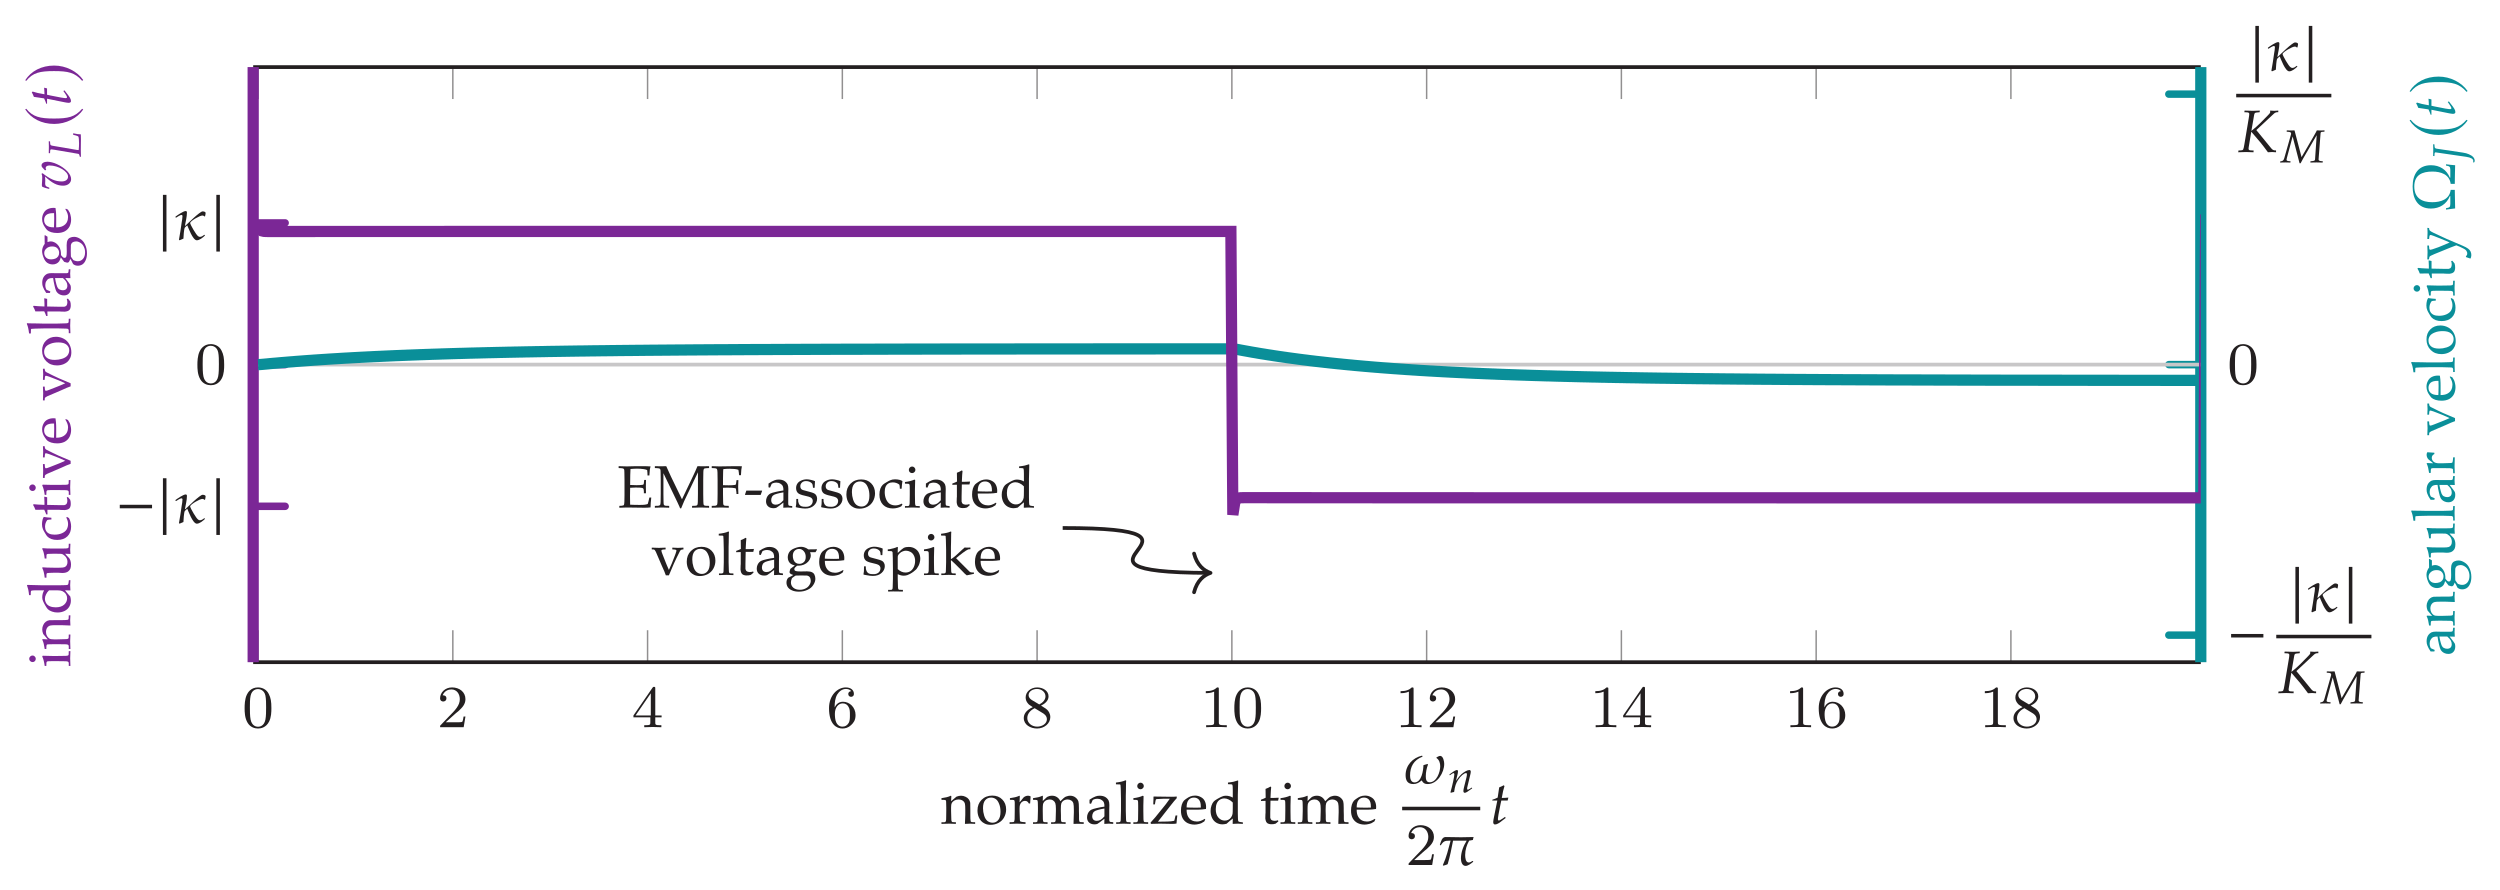 <?xml version="1.0" encoding="UTF-8"?>
<svg xmlns="http://www.w3.org/2000/svg" xmlns:xlink="http://www.w3.org/1999/xlink" width="332.718pt" height="118.513pt" viewBox="0 0 332.718 118.513" version="1.1">
<defs>
<g>
<symbol overflow="visible" id="glyph0-0">
<path style="stroke:none;" d=""/>
</symbol>
<symbol overflow="visible" id="glyph0-1">
<path style="stroke:none;" d="M 3.891 -2.547 C 3.891 -3.391 3.812 -3.906 3.547 -4.422 C 3.203 -5.125 2.547 -5.297 2.109 -5.297 C 1.109 -5.297 0.734 -4.547 0.625 -4.328 C 0.344 -3.75 0.328 -2.953 0.328 -2.547 C 0.328 -2.016 0.344 -1.219 0.734 -0.578 C 1.094 0.016 1.688 0.172 2.109 0.172 C 2.5 0.172 3.172 0.047 3.578 -0.734 C 3.875 -1.312 3.891 -2.031 3.891 -2.547 Z M 3.188 -2.641 C 3.188 -2.172 3.188 -1.453 3.094 -1 C 2.922 -0.172 2.375 -0.062 2.109 -0.062 C 1.844 -0.062 1.297 -0.188 1.125 -1.016 C 1.031 -1.469 1.031 -2.219 1.031 -2.641 C 1.031 -3.188 1.031 -3.75 1.125 -4.188 C 1.297 -5 1.906 -5.078 2.109 -5.078 C 2.375 -5.078 2.938 -4.938 3.094 -4.219 C 3.188 -3.781 3.188 -3.172 3.188 -2.641 Z M 3.188 -2.641 "/>
</symbol>
<symbol overflow="visible" id="glyph0-2">
<path style="stroke:none;" d="M 3.797 -1.422 L 3.547 -1.422 C 3.531 -1.266 3.469 -0.875 3.375 -0.719 C 3.328 -0.656 2.719 -0.656 2.594 -0.656 L 1.172 -0.656 L 2.25 -1.625 C 2.375 -1.75 2.703 -2.016 2.844 -2.125 C 3.328 -2.578 3.797 -3.016 3.797 -3.734 C 3.797 -4.688 3 -5.297 2.016 -5.297 C 1.047 -5.297 0.422 -4.578 0.422 -3.859 C 0.422 -3.469 0.734 -3.422 0.844 -3.422 C 1.016 -3.422 1.266 -3.531 1.266 -3.844 C 1.266 -4.25 0.859 -4.25 0.766 -4.25 C 1 -4.844 1.531 -5.031 1.922 -5.031 C 2.656 -5.031 3.047 -4.406 3.047 -3.734 C 3.047 -2.906 2.469 -2.297 1.516 -1.344 L 0.516 -0.297 C 0.422 -0.219 0.422 -0.203 0.422 0 L 3.562 0 Z M 3.797 -1.422 "/>
</symbol>
<symbol overflow="visible" id="glyph0-3">
<path style="stroke:none;" d="M 3.984 -1.312 L 3.984 -1.562 L 3.141 -1.562 L 3.141 -5.156 C 3.141 -5.312 3.141 -5.375 2.969 -5.375 C 2.875 -5.375 2.859 -5.375 2.781 -5.266 L 0.234 -1.562 L 0.234 -1.312 L 2.484 -1.312 L 2.484 -0.641 C 2.484 -0.344 2.469 -0.266 1.844 -0.266 L 1.672 -0.266 L 1.672 0 L 2.812 -0.031 L 3.953 0 L 3.953 -0.266 L 3.781 -0.266 C 3.156 -0.266 3.141 -0.344 3.141 -0.641 L 3.141 -1.312 Z M 2.547 -1.562 L 0.516 -1.562 L 2.547 -4.516 Z M 2.547 -1.562 "/>
</symbol>
<symbol overflow="visible" id="glyph0-4">
<path style="stroke:none;" d="M 3.875 -1.625 C 3.875 -2.656 3.078 -3.391 2.203 -3.391 C 1.625 -3.391 1.281 -3.031 1.094 -2.641 C 1.094 -3.297 1.156 -3.875 1.438 -4.359 C 1.688 -4.766 2.094 -5.094 2.594 -5.094 C 2.75 -5.094 3.109 -5.062 3.297 -4.797 C 2.938 -4.766 2.906 -4.5 2.906 -4.422 C 2.906 -4.172 3.094 -4.047 3.281 -4.047 C 3.422 -4.047 3.656 -4.125 3.656 -4.438 C 3.656 -4.906 3.297 -5.297 2.578 -5.297 C 1.469 -5.297 0.344 -4.25 0.344 -2.531 C 0.344 -0.359 1.359 0.172 2.125 0.172 C 2.516 0.172 2.922 0.062 3.281 -0.281 C 3.609 -0.594 3.875 -0.922 3.875 -1.625 Z M 3.125 -1.625 C 3.125 -1.219 3.125 -0.875 2.969 -0.578 C 2.75 -0.219 2.484 -0.078 2.125 -0.078 C 1.703 -0.078 1.438 -0.359 1.328 -0.594 C 1.141 -0.953 1.125 -1.484 1.125 -1.797 C 1.125 -2.578 1.547 -3.172 2.172 -3.172 C 2.562 -3.172 2.812 -2.969 2.953 -2.688 C 3.125 -2.391 3.125 -2.031 3.125 -1.625 Z M 3.125 -1.625 "/>
</symbol>
<symbol overflow="visible" id="glyph0-5">
<path style="stroke:none;" d="M 3.875 -1.344 C 3.875 -1.844 3.609 -2.172 3.469 -2.312 C 3.344 -2.438 3.328 -2.453 2.641 -2.875 C 3.094 -3.094 3.641 -3.484 3.641 -4.109 C 3.641 -4.875 2.859 -5.297 2.125 -5.297 C 1.281 -5.297 0.594 -4.719 0.594 -3.969 C 0.594 -3.672 0.688 -3.406 0.891 -3.172 C 1.031 -3 1.062 -2.984 1.547 -2.672 C 0.562 -2.234 0.344 -1.656 0.344 -1.219 C 0.344 -0.328 1.234 0.172 2.109 0.172 C 3.078 0.172 3.875 -0.5 3.875 -1.344 Z M 3.234 -4.109 C 3.234 -3.656 2.875 -3.266 2.406 -3.031 L 1.406 -3.625 C 1.172 -3.766 0.984 -4 0.984 -4.266 C 0.984 -4.766 1.531 -5.094 2.109 -5.094 C 2.719 -5.094 3.234 -4.672 3.234 -4.109 Z M 3.422 -1.062 C 3.422 -0.453 2.766 -0.078 2.125 -0.078 C 1.406 -0.078 0.812 -0.562 0.812 -1.219 C 0.812 -1.812 1.25 -2.281 1.797 -2.531 L 2.875 -1.875 C 3 -1.797 3.422 -1.547 3.422 -1.062 Z M 3.422 -1.062 "/>
</symbol>
<symbol overflow="visible" id="glyph0-6">
<path style="stroke:none;" d="M 3.562 0 L 3.562 -0.266 L 3.281 -0.266 C 2.531 -0.266 2.5 -0.359 2.5 -0.656 L 2.5 -5.078 C 2.5 -5.297 2.484 -5.297 2.266 -5.297 C 1.938 -4.984 1.516 -4.797 0.766 -4.797 L 0.766 -4.531 C 0.984 -4.531 1.406 -4.531 1.875 -4.734 L 1.875 -0.656 C 1.875 -0.359 1.844 -0.266 1.094 -0.266 L 0.812 -0.266 L 0.812 0 C 1.141 -0.031 1.828 -0.031 2.188 -0.031 C 2.547 -0.031 3.234 -0.031 3.562 0 Z M 3.562 0 "/>
</symbol>
<symbol overflow="visible" id="glyph1-0">
<path style="stroke:none;" d=""/>
</symbol>
<symbol overflow="visible" id="glyph1-1">
<path style="stroke:none;" d="M 4.812 -1.922 L 4.812 -2.391 L 0.516 -2.391 L 0.516 -1.922 Z M 4.812 -1.922 "/>
</symbol>
<symbol overflow="visible" id="glyph1-2">
<path style="stroke:none;" d="M 1.078 1.625 L 1.078 -5.922 L 0.609 -5.922 L 0.609 1.625 Z M 1.078 1.625 "/>
</symbol>
<symbol overflow="visible" id="glyph2-0">
<path style="stroke:none;" d=""/>
</symbol>
<symbol overflow="visible" id="glyph2-1">
<path style="stroke:none;" d="M 4.297 -3.5 C 4.297 -3.688 4.031 -3.719 3.891 -3.719 C 3.531 -3.719 1.781 -1.969 1.609 -1.812 L 1.547 -1.828 C 1.641 -2.359 1.812 -3.016 1.812 -3.562 C 1.812 -3.688 1.766 -3.766 1.641 -3.766 C 1.344 -3.766 0.547 -3.219 0.297 -3.031 L 0.281 -2.969 L 0.312 -2.906 L 0.375 -2.891 C 0.516 -2.984 0.922 -3.25 1.078 -3.25 C 1.172 -3.25 1.219 -3.172 1.219 -3.094 C 1.219 -2.828 1.156 -2.516 1.109 -2.234 C 1 -1.469 0.891 -0.703 0.75 0.047 L 0.828 0.125 C 1 0.047 1.172 -0.016 1.344 -0.094 C 1.359 -0.359 1.406 -1.391 1.531 -1.562 C 1.594 -1.656 1.781 -1.797 1.859 -1.859 C 1.969 -1.625 2.578 0.125 3.125 0.125 C 3.5 0.125 3.938 -0.25 4.188 -0.484 L 4.203 -0.531 L 4.156 -0.594 L 4.125 -0.609 C 3.953 -0.469 3.75 -0.328 3.531 -0.328 C 3.438 -0.328 3.359 -0.375 3.281 -0.438 C 3.047 -0.594 2.281 -1.891 2.234 -2.188 C 2.328 -2.484 3.516 -3.172 3.875 -3.172 C 3.984 -3.172 4.078 -3.125 4.141 -3.047 L 4.219 -3.062 C 4.25 -3.203 4.297 -3.359 4.297 -3.5 Z M 4.297 -3.5 "/>
</symbol>
<symbol overflow="visible" id="glyph2-2">
<path style="stroke:none;" d="M 5.359 -2.594 C 5.359 -2.891 5.234 -3.656 4.812 -3.656 C 4.672 -3.656 4.453 -3.516 4.328 -3.453 L 4.328 -3.375 C 4.703 -3.125 4.828 -2.688 4.828 -2.266 C 4.828 -1.5 4.344 -0.141 3.422 -0.141 C 2.953 -0.141 2.906 -0.578 2.906 -0.953 C 2.906 -1.469 3.016 -2.016 3.203 -2.516 L 3.125 -2.578 C 2.953 -2.531 2.766 -2.469 2.594 -2.422 C 2.578 -1.734 2.359 -0.125 1.406 -0.125 C 0.922 -0.125 0.812 -0.641 0.812 -1.031 C 0.812 -2.219 1.312 -3.094 2.422 -3.531 L 2.484 -3.609 L 2.406 -3.688 C 1.172 -3.406 0.219 -2.406 0.219 -1.094 C 0.219 -0.391 0.469 0.094 1.25 0.094 C 1.688 0.094 2.016 -0.094 2.328 -0.375 L 2.375 -0.375 C 2.547 -0.031 2.766 0.094 3.172 0.094 C 4.453 0.094 5.359 -1.438 5.359 -2.594 Z M 5.359 -2.594 "/>
</symbol>
<symbol overflow="visible" id="glyph2-3">
<path style="stroke:none;" d="M 4.844 -3.719 C 4.297 -3.703 3.734 -3.688 3.172 -3.688 C 2.484 -3.688 1.797 -3.703 1.125 -3.719 C 0.609 -3.719 0.5 -3.094 0.359 -2.703 L 0.359 -2.656 L 0.438 -2.609 L 0.484 -2.641 C 0.812 -3.141 1 -3.234 1.609 -3.234 L 1.781 -3.234 C 1.484 -2.125 1.234 -1.031 0.75 0.016 L 0.812 0.094 C 0.969 0.047 1.25 -0.016 1.391 -0.109 C 1.703 -1.125 1.906 -2.188 2.109 -3.234 L 3.922 -3.234 C 3.484 -2.531 3.156 -1.703 3.156 -0.859 C 3.156 -0.469 3.297 0.125 3.781 0.125 C 4.109 0.125 4.531 -0.203 4.766 -0.406 L 4.797 -0.453 L 4.75 -0.531 L 4.688 -0.531 C 4.547 -0.453 4.391 -0.328 4.203 -0.328 C 3.766 -0.328 3.719 -1 3.719 -1.328 C 3.719 -2 3.922 -2.656 4.25 -3.234 L 4.75 -3.328 C 4.766 -3.469 4.812 -3.609 4.844 -3.719 Z M 4.844 -3.719 "/>
</symbol>
<symbol overflow="visible" id="glyph3-0">
<path style="stroke:none;" d=""/>
</symbol>
<symbol overflow="visible" id="glyph3-1">
<path style="stroke:none;" d="M 5.141 0.031 L 5.141 -0.219 L 4.984 -0.219 C 4.812 -0.219 4.641 -0.312 4.484 -0.516 L 2.516 -2.922 L 4.844 -5.094 C 4.969 -5.219 5.141 -5.297 5.281 -5.297 L 5.438 -5.297 L 5.438 -5.516 C 5.266 -5.5 5.078 -5.484 4.906 -5.484 C 4.719 -5.484 4.547 -5.5 4.359 -5.516 L 4.359 -5.281 C 4.359 -5.219 4.281 -5.109 4.062 -4.891 L 3.047 -3.859 C 2.688 -3.5 2.359 -3.219 1.859 -2.812 L 2.219 -4.891 C 2.266 -5.188 2.328 -5.25 2.625 -5.266 L 2.953 -5.297 L 2.984 -5.516 C 2.672 -5.5 2.375 -5.484 2.078 -5.484 C 1.703 -5.484 1.328 -5.5 0.953 -5.516 L 0.922 -5.297 L 1.297 -5.281 C 1.484 -5.266 1.578 -5.203 1.578 -5.062 C 1.578 -4.953 1.547 -4.719 1.5 -4.453 L 0.922 -1 C 0.797 -0.266 0.781 -0.25 0.469 -0.219 L 0.141 -0.203 L 0.109 0.031 C 0.453 0.016 0.812 0 1.156 0 C 1.484 0 1.812 0.016 2.141 0.031 L 2.156 -0.203 L 1.766 -0.219 C 1.547 -0.234 1.484 -0.297 1.484 -0.453 C 1.484 -0.5 1.484 -0.594 1.5 -0.625 L 1.844 -2.703 C 3.031 -1.344 3.219 -1.109 4.062 0.031 C 4.234 0.016 4.422 0 4.609 0 C 4.797 0 4.969 0.016 5.141 0.031 Z M 5.141 0.031 "/>
</symbol>
<symbol overflow="visible" id="glyph3-2">
<path style="stroke:none;" d="M 2.109 -0.781 L 2.031 -0.938 L 1.672 -0.688 C 1.438 -0.516 1.281 -0.453 1.188 -0.453 C 1.125 -0.453 1.078 -0.516 1.078 -0.609 C 1.078 -0.812 1.172 -1.438 1.422 -2.609 L 1.531 -3.109 L 2.375 -3.109 L 2.469 -3.5 C 2.172 -3.469 1.891 -3.453 1.594 -3.453 C 1.719 -4.203 1.812 -4.594 1.953 -5.031 L 1.859 -5.141 C 1.703 -5.047 1.484 -4.953 1.25 -4.859 L 1.047 -3.5 C 0.688 -3.344 0.484 -3.25 0.344 -3.219 L 0.328 -3.109 L 1 -3.109 L 0.547 -0.859 C 0.516 -0.656 0.453 -0.453 0.453 -0.25 C 0.453 -0.047 0.531 0.078 0.688 0.078 C 0.969 0.078 1.234 -0.094 1.859 -0.594 C 2.016 -0.703 1.953 -0.672 2.109 -0.781 Z M 2.109 -0.781 "/>
</symbol>
<symbol overflow="visible" id="glyph4-0">
<path style="stroke:none;" d=""/>
</symbol>
<symbol overflow="visible" id="glyph4-1">
<path style="stroke:none;" d="M 5.547 0.016 L 5.562 -0.156 L 5.344 -0.172 C 5.109 -0.188 5 -0.266 5 -0.391 L 5.016 -0.625 L 5.266 -3.891 C 5.266 -4.016 5.375 -4.078 5.547 -4.078 L 5.781 -4.094 L 5.797 -4.266 C 5.625 -4.266 5.453 -4.25 5.281 -4.25 C 5.109 -4.25 4.938 -4.266 4.766 -4.266 C 4.656 -4.047 4.766 -4.203 4.25 -3.312 L 2.734 -0.703 L 1.797 -4.266 C 1.625 -4.266 1.453 -4.25 1.281 -4.25 C 1.109 -4.25 0.938 -4.266 0.766 -4.266 L 0.75 -4.094 L 0.906 -4.078 C 1.234 -4.062 1.344 -4 1.344 -3.844 C 1.344 -3.797 1.344 -3.766 1.328 -3.719 L 0.438 -0.578 C 0.344 -0.25 0.234 -0.172 -0.094 -0.141 L -0.125 0.016 C 0.109 0 0.344 0 0.578 0 C 0.797 0 1.031 0 1.25 0.016 L 1.266 -0.156 L 1.031 -0.172 C 0.844 -0.188 0.734 -0.25 0.734 -0.344 C 0.734 -0.406 0.75 -0.484 0.781 -0.594 L 1.547 -3.453 L 2.469 0.109 L 2.609 0.109 L 2.953 -0.531 L 4.438 -3.094 L 4.75 -3.625 L 4.531 -0.406 C 4.516 -0.234 4.422 -0.203 4.109 -0.172 L 3.922 -0.156 L 3.906 0.016 C 4.172 0 4.453 0 4.734 0 C 5 0 5.281 0 5.547 0.016 Z M 5.547 0.016 "/>
</symbol>
<symbol overflow="visible" id="glyph4-2">
<path style="stroke:none;" d="M 3.172 -0.531 L 3.109 -0.641 L 2.953 -0.531 C 2.766 -0.406 2.641 -0.344 2.578 -0.344 C 2.531 -0.344 2.5 -0.406 2.5 -0.469 C 2.5 -0.5 2.5 -0.562 2.5 -0.594 L 2.906 -2.297 C 2.953 -2.469 2.984 -2.641 2.984 -2.75 C 2.984 -2.891 2.906 -2.969 2.797 -2.969 C 2.531 -2.969 2.109 -2.734 1.734 -2.406 C 1.5 -2.188 1.328 -1.969 1.016 -1.531 L 1.25 -2.516 C 1.266 -2.625 1.281 -2.703 1.281 -2.766 C 1.281 -2.906 1.234 -2.969 1.141 -2.969 C 1.016 -2.969 0.766 -2.844 0.328 -2.516 L 0.141 -2.391 L 0.188 -2.266 L 0.391 -2.406 C 0.609 -2.547 0.641 -2.562 0.672 -2.562 C 0.75 -2.562 0.797 -2.5 0.797 -2.406 C 0.797 -2.094 0.531 -0.891 0.281 -0.016 L 0.328 0.062 C 0.484 0.016 0.625 -0.031 0.766 -0.047 C 0.875 -0.828 1.016 -1.234 1.297 -1.656 C 1.625 -2.172 2.094 -2.562 2.359 -2.562 C 2.438 -2.562 2.469 -2.5 2.469 -2.406 C 2.469 -2.297 2.453 -2.172 2.406 -1.969 L 2.078 -0.656 C 2.031 -0.438 2 -0.297 2 -0.188 C 2 -0.031 2.062 0.062 2.188 0.062 C 2.344 0.062 2.562 -0.078 3.172 -0.531 Z M 3.172 -0.531 "/>
</symbol>
<symbol overflow="visible" id="glyph5-0">
<path style="stroke:none;" d="M 1 0 L 1 -4.984 L 4.984 -4.984 L 4.984 0 Z M 1.125 -0.125 L 4.859 -0.125 L 4.859 -4.859 L 1.125 -4.859 Z M 1.125 -0.125 "/>
</symbol>
<symbol overflow="visible" id="glyph5-1">
<path style="stroke:none;" d="M 0.109 0 L 0.109 -0.219 L 0.484 -0.219 C 0.535 -0.227 0.578 -0.238 0.609 -0.25 C 0.641 -0.27 0.66 -0.289 0.672 -0.312 C 0.703 -0.363 0.723 -0.457 0.734 -0.594 C 0.734 -0.625 0.738 -1 0.75 -1.719 L 0.75 -2.172 C 0.75 -2.379 0.742 -2.602 0.734 -2.844 C 0.734 -3 0.723 -3.086 0.703 -3.109 C 0.68 -3.141 0.648 -3.16 0.609 -3.172 C 0.566 -3.191 0.398 -3.203 0.109 -3.203 L 0.109 -3.422 C 0.629 -3.492 1.008 -3.586 1.25 -3.703 C 1.301 -3.734 1.336 -3.75 1.359 -3.75 C 1.379 -3.75 1.395 -3.738 1.406 -3.719 C 1.414 -3.707 1.422 -3.691 1.422 -3.672 C 1.422 -3.648 1.422 -3.629 1.422 -3.609 C 1.41 -3.516 1.398 -3.316 1.391 -3.016 L 2.109 -3.625 C 2.328 -3.707 2.531 -3.75 2.719 -3.75 C 2.926 -3.75 3.125 -3.703 3.312 -3.609 C 3.5 -3.523 3.641 -3.414 3.734 -3.281 C 3.836 -3.156 3.906 -3 3.938 -2.812 C 3.945 -2.688 3.953 -2.359 3.953 -1.828 L 3.953 -1.141 C 3.953 -0.805 3.961 -0.578 3.984 -0.453 C 3.992 -0.367 4.008 -0.312 4.031 -0.281 C 4.062 -0.258 4.109 -0.242 4.172 -0.234 L 4.594 -0.219 L 4.594 0 C 4.332 -0.02 4.117 -0.031 3.953 -0.031 C 3.805 -0.031 3.566 -0.02 3.234 0 C 3.266 -0.645 3.281 -1.051 3.281 -1.219 L 3.281 -1.875 C 3.281 -2.281 3.266 -2.547 3.234 -2.672 C 3.191 -2.848 3.094 -2.988 2.938 -3.094 C 2.781 -3.195 2.594 -3.25 2.375 -3.25 C 2.176 -3.25 1.992 -3.203 1.828 -3.109 C 1.672 -3.016 1.555 -2.906 1.484 -2.781 C 1.422 -2.664 1.391 -2.469 1.391 -2.188 L 1.391 -1.719 C 1.41 -1.039 1.422 -0.676 1.422 -0.625 C 1.422 -0.488 1.438 -0.391 1.469 -0.328 C 1.477 -0.305 1.492 -0.285 1.516 -0.266 C 1.535 -0.254 1.566 -0.242 1.609 -0.234 C 1.617 -0.234 1.758 -0.227 2.031 -0.219 L 2.031 0 C 1.719 -0.02 1.43 -0.031 1.172 -0.031 C 0.953 -0.031 0.598 -0.02 0.109 0 Z M 0.109 0 "/>
</symbol>
<symbol overflow="visible" id="glyph5-2">
<path style="stroke:none;" d="M 0.266 -1.797 C 0.266 -2.367 0.445 -2.836 0.812 -3.203 C 1.188 -3.578 1.66 -3.766 2.234 -3.766 C 2.785 -3.766 3.227 -3.594 3.562 -3.25 C 3.906 -2.906 4.078 -2.461 4.078 -1.922 C 4.078 -1.547 3.988 -1.195 3.812 -0.875 C 3.645 -0.562 3.398 -0.316 3.078 -0.141 C 2.754 0.035 2.398 0.125 2.016 0.125 C 1.711 0.125 1.457 0.07 1.25 -0.031 C 1.039 -0.133 0.867 -0.258 0.734 -0.406 C 0.609 -0.562 0.508 -0.723 0.438 -0.891 C 0.32 -1.172 0.266 -1.473 0.266 -1.797 Z M 1 -2.078 C 1 -1.754 1.051 -1.426 1.156 -1.094 C 1.258 -0.77 1.41 -0.531 1.609 -0.375 C 1.816 -0.227 2.039 -0.156 2.281 -0.156 C 2.582 -0.156 2.832 -0.273 3.031 -0.516 C 3.227 -0.754 3.328 -1.117 3.328 -1.609 C 3.328 -2.023 3.266 -2.379 3.141 -2.672 C 3.023 -2.973 2.875 -3.188 2.688 -3.312 C 2.5 -3.438 2.297 -3.5 2.078 -3.5 C 1.754 -3.5 1.492 -3.383 1.297 -3.156 C 1.098 -2.926 1 -2.566 1 -2.078 Z M 1 -2.078 "/>
</symbol>
<symbol overflow="visible" id="glyph5-3">
<path style="stroke:none;" d="M 0.188 0 L 0.188 -0.219 C 0.477 -0.227 0.633 -0.234 0.656 -0.234 C 0.695 -0.242 0.727 -0.254 0.75 -0.266 C 0.781 -0.285 0.801 -0.312 0.812 -0.344 C 0.832 -0.406 0.848 -0.5 0.859 -0.625 C 0.867 -1.32 0.875 -1.688 0.875 -1.719 L 0.875 -2.172 C 0.875 -2.379 0.875 -2.602 0.875 -2.844 C 0.863 -3 0.848 -3.086 0.828 -3.109 C 0.816 -3.141 0.789 -3.16 0.75 -3.172 C 0.707 -3.191 0.535 -3.203 0.234 -3.203 L 0.234 -3.422 C 0.754 -3.492 1.141 -3.586 1.391 -3.703 C 1.441 -3.734 1.473 -3.75 1.484 -3.75 C 1.504 -3.75 1.52 -3.738 1.531 -3.719 C 1.539 -3.707 1.547 -3.691 1.547 -3.672 C 1.547 -3.648 1.547 -3.629 1.547 -3.609 C 1.535 -3.441 1.523 -3.195 1.516 -2.875 C 1.641 -3 1.75 -3.129 1.844 -3.266 C 1.945 -3.398 2.02 -3.488 2.062 -3.531 C 2.133 -3.594 2.223 -3.645 2.328 -3.688 C 2.43 -3.727 2.535 -3.75 2.641 -3.75 C 2.754 -3.75 2.863 -3.723 2.969 -3.672 L 2.984 -3.625 C 2.953 -3.281 2.93 -2.977 2.922 -2.719 L 2.75 -2.719 C 2.688 -2.844 2.613 -2.93 2.531 -2.984 C 2.457 -3.035 2.359 -3.062 2.234 -3.062 C 2.035 -3.062 1.863 -2.977 1.719 -2.812 C 1.582 -2.656 1.516 -2.41 1.516 -2.078 L 1.516 -1.688 C 1.516 -1.508 1.523 -1.195 1.547 -0.75 C 1.547 -0.582 1.551 -0.477 1.562 -0.438 C 1.57 -0.395 1.582 -0.363 1.594 -0.344 C 1.613 -0.32 1.645 -0.305 1.688 -0.297 C 1.758 -0.266 1.969 -0.238 2.312 -0.219 L 2.312 0 C 1.852 -0.02 1.461 -0.031 1.141 -0.031 C 0.816 -0.031 0.5 -0.02 0.188 0 Z M 0.188 0 "/>
</symbol>
<symbol overflow="visible" id="glyph5-4">
<path style="stroke:none;" d="M 0.156 0 L 0.156 -0.219 L 0.531 -0.219 C 0.582 -0.227 0.625 -0.238 0.656 -0.25 C 0.688 -0.27 0.711 -0.289 0.734 -0.312 C 0.754 -0.363 0.77 -0.457 0.781 -0.594 C 0.781 -0.625 0.789 -1 0.812 -1.719 L 0.812 -2.172 C 0.812 -2.379 0.805 -2.602 0.797 -2.844 C 0.785 -3 0.77 -3.086 0.75 -3.109 C 0.738 -3.141 0.711 -3.16 0.672 -3.172 C 0.629 -3.191 0.457 -3.203 0.156 -3.203 L 0.156 -3.422 C 0.688 -3.492 1.07 -3.586 1.312 -3.703 C 1.363 -3.734 1.398 -3.75 1.422 -3.75 C 1.43 -3.75 1.441 -3.738 1.453 -3.719 C 1.461 -3.707 1.469 -3.691 1.469 -3.672 C 1.469 -3.648 1.469 -3.629 1.469 -3.609 C 1.457 -3.484 1.453 -3.297 1.453 -3.047 L 1.953 -3.516 C 2.016 -3.566 2.055 -3.598 2.078 -3.609 C 2.141 -3.641 2.223 -3.672 2.328 -3.703 C 2.441 -3.734 2.562 -3.75 2.688 -3.75 C 2.938 -3.75 3.156 -3.688 3.344 -3.562 C 3.539 -3.438 3.691 -3.254 3.797 -3.016 L 4.219 -3.422 C 4.32 -3.504 4.391 -3.555 4.422 -3.578 C 4.492 -3.617 4.594 -3.656 4.719 -3.688 C 4.844 -3.727 4.961 -3.75 5.078 -3.75 C 5.379 -3.75 5.629 -3.664 5.828 -3.5 C 6.023 -3.344 6.148 -3.164 6.203 -2.969 C 6.242 -2.844 6.266 -2.555 6.266 -2.109 L 6.266 -1.719 L 6.281 -1.172 C 6.281 -0.859 6.281 -0.676 6.281 -0.625 C 6.289 -0.488 6.305 -0.391 6.328 -0.328 C 6.336 -0.305 6.352 -0.285 6.375 -0.266 C 6.406 -0.254 6.441 -0.242 6.484 -0.234 C 6.492 -0.234 6.633 -0.227 6.906 -0.219 L 6.906 0 C 6.582 -0.008 6.359 -0.016 6.234 -0.016 C 6.117 -0.016 5.891 -0.008 5.547 0 L 5.578 -1.078 L 5.594 -1.5 L 5.594 -1.828 C 5.594 -2.266 5.57 -2.562 5.531 -2.719 C 5.488 -2.883 5.395 -3.016 5.25 -3.109 C 5.102 -3.203 4.941 -3.25 4.766 -3.25 C 4.547 -3.25 4.348 -3.188 4.172 -3.062 C 4.047 -2.969 3.961 -2.852 3.922 -2.719 C 3.879 -2.594 3.859 -2.344 3.859 -1.969 L 3.859 -1.719 L 3.875 -1.172 C 3.875 -0.859 3.875 -0.676 3.875 -0.625 C 3.883 -0.488 3.898 -0.391 3.922 -0.328 C 3.93 -0.305 3.945 -0.285 3.969 -0.266 C 3.988 -0.254 4.02 -0.242 4.062 -0.234 C 4.082 -0.234 4.227 -0.227 4.5 -0.219 L 4.5 0 C 4.113 -0.02 3.805 -0.031 3.578 -0.031 C 3.391 -0.031 3.051 -0.02 2.562 0 L 2.562 -0.219 L 2.938 -0.219 C 2.988 -0.227 3.031 -0.238 3.062 -0.25 C 3.094 -0.27 3.113 -0.289 3.125 -0.312 C 3.156 -0.363 3.172 -0.457 3.172 -0.594 C 3.18 -0.625 3.191 -1 3.203 -1.719 L 3.203 -2.016 C 3.203 -2.348 3.176 -2.594 3.125 -2.75 C 3.07 -2.906 2.977 -3.023 2.844 -3.109 C 2.719 -3.203 2.566 -3.25 2.391 -3.25 C 2.234 -3.25 2.082 -3.219 1.938 -3.156 C 1.801 -3.094 1.695 -3.008 1.625 -2.906 C 1.551 -2.812 1.504 -2.707 1.484 -2.594 C 1.461 -2.414 1.453 -2.203 1.453 -1.953 L 1.453 -1.719 C 1.461 -1.039 1.469 -0.676 1.469 -0.625 C 1.477 -0.488 1.492 -0.391 1.516 -0.328 C 1.523 -0.305 1.539 -0.285 1.562 -0.266 C 1.582 -0.254 1.613 -0.242 1.656 -0.234 C 1.676 -0.234 1.82 -0.227 2.094 -0.219 L 2.094 0 C 1.727 -0.02 1.422 -0.031 1.172 -0.031 C 0.953 -0.031 0.613 -0.02 0.156 0 Z M 0.156 0 "/>
</symbol>
<symbol overflow="visible" id="glyph5-5">
<path style="stroke:none;" d="M 0.844 -2.672 L 0.641 -2.719 C 0.641 -2.781 0.641 -2.863 0.641 -2.969 C 0.641 -3.07 0.641 -3.156 0.641 -3.219 C 0.961 -3.438 1.234 -3.582 1.453 -3.656 C 1.609 -3.719 1.785 -3.75 1.984 -3.75 C 2.285 -3.75 2.535 -3.691 2.734 -3.578 C 2.93 -3.461 3.082 -3.301 3.188 -3.094 C 3.25 -2.945 3.281 -2.75 3.281 -2.5 L 3.266 -1.797 L 3.266 -0.625 C 3.266 -0.5 3.273 -0.41 3.297 -0.359 C 3.316 -0.316 3.344 -0.289 3.375 -0.281 C 3.406 -0.258 3.461 -0.25 3.547 -0.25 L 3.797 -0.219 L 3.797 0 C 3.578 -0.02 3.391 -0.031 3.234 -0.031 C 3.078 -0.031 2.867 -0.02 2.609 0 L 2.625 -0.688 C 2.102 -0.281 1.789 -0.051 1.688 0 C 1.594 0.039 1.469 0.062 1.312 0.062 C 1 0.062 0.754 -0.02 0.578 -0.188 C 0.398 -0.352 0.312 -0.578 0.312 -0.859 C 0.312 -1.035 0.344 -1.195 0.406 -1.344 C 0.469 -1.488 0.539 -1.602 0.625 -1.688 C 0.719 -1.781 0.805 -1.848 0.891 -1.891 C 1.035 -1.961 1.273 -2.035 1.609 -2.109 C 1.953 -2.191 2.289 -2.254 2.625 -2.297 C 2.633 -2.535 2.609 -2.723 2.547 -2.859 C 2.484 -3.004 2.375 -3.117 2.219 -3.203 C 2.07 -3.297 1.895 -3.344 1.688 -3.344 C 1.531 -3.344 1.395 -3.32 1.281 -3.281 C 1.164 -3.238 1.094 -3.203 1.062 -3.172 L 1 -3.031 C 0.926 -2.875 0.875 -2.754 0.844 -2.672 Z M 2.625 -2.047 C 2.289 -1.992 2.004 -1.93 1.766 -1.859 C 1.523 -1.797 1.359 -1.723 1.266 -1.641 C 1.203 -1.598 1.148 -1.535 1.109 -1.453 C 1.035 -1.316 1 -1.172 1 -1.016 C 1 -0.828 1.051 -0.676 1.156 -0.562 C 1.27 -0.457 1.422 -0.406 1.609 -0.406 C 1.785 -0.406 1.957 -0.453 2.125 -0.547 C 2.289 -0.648 2.457 -0.801 2.625 -1 Z M 2.625 -2.047 "/>
</symbol>
<symbol overflow="visible" id="glyph5-6">
<path style="stroke:none;" d="M 0.203 0 L 0.203 -0.219 L 0.562 -0.219 C 0.625 -0.227 0.664 -0.238 0.688 -0.25 C 0.719 -0.27 0.742 -0.289 0.766 -0.312 C 0.797 -0.363 0.812 -0.457 0.812 -0.594 C 0.812 -0.625 0.82 -1 0.844 -1.719 L 0.844 -3.328 C 0.844 -3.766 0.832 -4.211 0.812 -4.672 C 0.801 -4.984 0.789 -5.156 0.781 -5.188 C 0.758 -5.219 0.738 -5.238 0.719 -5.25 C 0.676 -5.258 0.492 -5.266 0.172 -5.266 L 0.172 -5.5 C 0.754 -5.57 1.16 -5.664 1.391 -5.781 C 1.43 -5.789 1.457 -5.797 1.469 -5.797 C 1.488 -5.797 1.504 -5.789 1.516 -5.781 C 1.523 -5.77 1.531 -5.754 1.531 -5.734 C 1.531 -5.711 1.531 -5.688 1.531 -5.656 L 1.516 -5.531 C 1.504 -5.062 1.5 -4.664 1.5 -4.344 L 1.484 -3.734 L 1.484 -1.719 C 1.504 -1.039 1.516 -0.676 1.516 -0.625 C 1.516 -0.488 1.531 -0.391 1.562 -0.328 C 1.57 -0.305 1.586 -0.285 1.609 -0.266 C 1.629 -0.254 1.66 -0.242 1.703 -0.234 C 1.723 -0.234 1.863 -0.227 2.125 -0.219 L 2.125 0 C 1.781 -0.02 1.473 -0.031 1.203 -0.031 C 0.953 -0.031 0.617 -0.02 0.203 0 Z M 0.203 0 "/>
</symbol>
<symbol overflow="visible" id="glyph5-7">
<path style="stroke:none;" d="M 1.125 -5.484 C 1.25 -5.484 1.352 -5.438 1.438 -5.344 C 1.52 -5.258 1.562 -5.156 1.562 -5.031 C 1.562 -4.914 1.516 -4.816 1.422 -4.734 C 1.336 -4.648 1.238 -4.609 1.125 -4.609 C 1 -4.609 0.895 -4.648 0.812 -4.734 C 0.727 -4.816 0.688 -4.914 0.688 -5.031 C 0.688 -5.156 0.727 -5.258 0.812 -5.344 C 0.895 -5.438 1 -5.484 1.125 -5.484 Z M 0.172 -3.203 L 0.172 -3.422 C 0.68 -3.484 1.102 -3.594 1.438 -3.75 L 1.531 -3.688 C 1.508 -3.133 1.5 -2.711 1.5 -2.422 L 1.5 -1.719 C 1.508 -1.039 1.516 -0.676 1.516 -0.625 C 1.523 -0.488 1.539 -0.391 1.562 -0.328 C 1.57 -0.305 1.586 -0.285 1.609 -0.266 C 1.629 -0.254 1.66 -0.242 1.703 -0.234 C 1.723 -0.234 1.867 -0.227 2.141 -0.219 L 2.141 0 C 1.742 -0.02 1.426 -0.031 1.188 -0.031 C 0.988 -0.031 0.648 -0.02 0.172 0 L 0.172 -0.219 L 0.547 -0.219 C 0.598 -0.227 0.641 -0.238 0.672 -0.25 C 0.703 -0.27 0.723 -0.289 0.734 -0.312 C 0.766 -0.363 0.785 -0.457 0.797 -0.594 C 0.797 -0.625 0.801 -1 0.812 -1.719 L 0.812 -2.391 C 0.812 -2.785 0.801 -3.016 0.781 -3.078 C 0.758 -3.117 0.727 -3.148 0.688 -3.172 C 0.656 -3.191 0.484 -3.203 0.172 -3.203 Z M 0.172 -3.203 "/>
</symbol>
<symbol overflow="visible" id="glyph5-8">
<path style="stroke:none;" d="M 0.188 0 L 0.141 -0.172 C 0.41 -0.461 0.617 -0.695 0.766 -0.875 C 1.109 -1.281 1.566 -1.848 2.141 -2.578 C 2.211 -2.672 2.398 -2.926 2.703 -3.344 L 1.797 -3.344 C 1.672 -3.344 1.473 -3.332 1.203 -3.312 C 1.035 -3.312 0.93 -3.301 0.891 -3.281 C 0.867 -3.27 0.852 -3.254 0.844 -3.234 C 0.832 -3.211 0.816 -3.148 0.797 -3.047 L 0.719 -2.594 L 0.5 -2.594 C 0.52 -3.039 0.531 -3.289 0.531 -3.344 C 0.531 -3.406 0.531 -3.492 0.531 -3.609 L 0.562 -3.641 C 1.52 -3.617 2.289 -3.609 2.875 -3.609 C 3.156 -3.609 3.406 -3.617 3.625 -3.641 L 3.625 -3.422 C 3.445 -3.242 3.141 -2.875 2.703 -2.312 C 1.867 -1.258 1.344 -0.586 1.125 -0.297 L 1.406 -0.297 C 1.625 -0.297 1.93 -0.301 2.328 -0.312 C 2.723 -0.32 3.008 -0.348 3.188 -0.391 C 3.238 -0.398 3.273 -0.41 3.297 -0.422 C 3.305 -0.43 3.312 -0.445 3.312 -0.469 C 3.363 -0.633 3.414 -0.852 3.469 -1.125 L 3.703 -1.125 C 3.672 -0.82 3.648 -0.641 3.641 -0.578 C 3.629 -0.547 3.613 -0.367 3.594 -0.047 C 3.445 -0.016 3.258 0 3.031 0 L 1.344 -0.031 Z M 0.188 0 "/>
</symbol>
<symbol overflow="visible" id="glyph5-9">
<path style="stroke:none;" d="M 3.438 -0.609 L 3.312 -0.328 C 3.133 -0.211 3.004 -0.133 2.922 -0.094 C 2.797 -0.039 2.656 0 2.5 0.031 C 2.344 0.07 2.176 0.094 2 0.094 C 1.664 0.094 1.359 0.023 1.078 -0.109 C 0.797 -0.254 0.578 -0.469 0.422 -0.75 C 0.273 -1.039 0.203 -1.379 0.203 -1.766 C 0.203 -2.055 0.238 -2.32 0.312 -2.562 C 0.395 -2.801 0.488 -2.977 0.594 -3.094 C 0.676 -3.176 0.797 -3.27 0.953 -3.375 C 1.109 -3.488 1.266 -3.578 1.422 -3.641 C 1.629 -3.723 1.848 -3.766 2.078 -3.766 C 2.367 -3.766 2.629 -3.695 2.859 -3.562 C 3.098 -3.438 3.27 -3.258 3.375 -3.031 C 3.488 -2.801 3.547 -2.539 3.547 -2.25 C 3.547 -2.176 3.539 -2.086 3.531 -1.984 C 3.344 -1.953 3.176 -1.93 3.031 -1.922 C 2.75 -1.898 2.469 -1.891 2.188 -1.891 L 0.953 -1.891 C 0.953 -1.516 1.016 -1.211 1.141 -0.984 C 1.266 -0.754 1.43 -0.582 1.641 -0.469 C 1.859 -0.363 2.086 -0.312 2.328 -0.312 C 2.484 -0.312 2.641 -0.336 2.797 -0.391 C 2.953 -0.441 3.145 -0.535 3.375 -0.672 Z M 0.953 -2.188 C 1.016 -2.188 1.148 -2.18 1.359 -2.172 C 1.742 -2.16 2.008 -2.156 2.156 -2.156 C 2.5 -2.156 2.727 -2.16 2.844 -2.172 C 2.844 -2.234 2.844 -2.281 2.844 -2.312 C 2.844 -2.727 2.758 -3.031 2.594 -3.219 C 2.426 -3.406 2.203 -3.5 1.922 -3.5 C 1.629 -3.5 1.395 -3.395 1.219 -3.188 C 1.039 -2.977 0.953 -2.645 0.953 -2.188 Z M 0.953 -2.188 "/>
</symbol>
<symbol overflow="visible" id="glyph5-10">
<path style="stroke:none;" d="M 2.641 -5.281 L 2.641 -5.5 C 2.93 -5.531 3.176 -5.566 3.375 -5.609 C 3.57 -5.66 3.766 -5.719 3.953 -5.781 L 4 -5.734 C 3.988 -5.516 3.977 -5.094 3.969 -4.469 L 3.953 -3.844 L 3.953 -1.406 C 3.953 -1.133 3.957 -0.898 3.969 -0.703 C 3.977 -0.516 3.992 -0.398 4.016 -0.359 C 4.035 -0.328 4.07 -0.301 4.125 -0.281 C 4.188 -0.258 4.352 -0.234 4.625 -0.203 L 4.625 0 C 4.301 -0.02 4.078 -0.031 3.953 -0.031 C 3.836 -0.031 3.609 -0.02 3.266 0 C 3.273 -0.176 3.281 -0.414 3.281 -0.719 C 3.176 -0.645 3.035 -0.531 2.859 -0.375 C 2.691 -0.227 2.555 -0.109 2.453 -0.016 C 2.242 0.035 2.062 0.062 1.906 0.062 C 1.613 0.062 1.344 -0.008 1.094 -0.156 C 0.852 -0.301 0.664 -0.508 0.531 -0.781 C 0.395 -1.062 0.328 -1.375 0.328 -1.719 C 0.328 -1.977 0.367 -2.223 0.453 -2.453 C 0.535 -2.691 0.641 -2.875 0.766 -3 C 0.828 -3.07 0.984 -3.18 1.234 -3.328 C 1.484 -3.473 1.688 -3.578 1.844 -3.641 C 2 -3.711 2.164 -3.75 2.344 -3.75 C 2.508 -3.75 2.672 -3.727 2.828 -3.688 C 2.984 -3.645 3.133 -3.582 3.281 -3.5 L 3.281 -4.531 C 3.281 -4.883 3.266 -5.102 3.234 -5.188 C 3.223 -5.207 3.203 -5.227 3.172 -5.25 C 3.117 -5.27 2.941 -5.281 2.641 -5.281 Z M 3.281 -2.844 C 3.102 -3.031 2.914 -3.164 2.719 -3.25 C 2.531 -3.344 2.344 -3.391 2.156 -3.391 C 1.945 -3.391 1.75 -3.332 1.562 -3.219 C 1.383 -3.113 1.25 -2.953 1.156 -2.734 C 1.062 -2.516 1.016 -2.254 1.016 -1.953 C 1.016 -1.473 1.133 -1.098 1.375 -0.828 C 1.613 -0.566 1.895 -0.438 2.219 -0.438 C 2.395 -0.438 2.551 -0.473 2.688 -0.547 C 2.832 -0.617 2.953 -0.723 3.047 -0.859 C 3.148 -0.992 3.219 -1.148 3.25 -1.328 C 3.27 -1.441 3.281 -1.723 3.281 -2.172 Z M 3.281 -2.844 "/>
</symbol>
<symbol overflow="visible" id="glyph5-11">
<path style="stroke:none;" d="M 0.172 -3.047 L 0.172 -3.219 C 0.43 -3.312 0.641 -3.398 0.797 -3.484 C 0.797 -4.098 0.789 -4.488 0.781 -4.656 C 1.039 -4.75 1.258 -4.852 1.438 -4.969 L 1.531 -4.891 C 1.5 -4.672 1.469 -4.191 1.438 -3.453 C 1.645 -3.453 1.77 -3.453 1.812 -3.453 C 1.832 -3.453 1.961 -3.457 2.203 -3.469 C 2.336 -3.469 2.441 -3.473 2.516 -3.484 L 2.531 -3.453 L 2.453 -3.094 C 2.285 -3.094 2.133 -3.094 2 -3.094 C 1.863 -3.094 1.676 -3.094 1.438 -3.094 L 1.406 -1.5 C 1.395 -1.113 1.395 -0.883 1.406 -0.812 C 1.426 -0.738 1.453 -0.672 1.484 -0.609 C 1.523 -0.555 1.57 -0.516 1.625 -0.484 C 1.688 -0.453 1.789 -0.426 1.938 -0.406 C 2.039 -0.406 2.125 -0.41 2.188 -0.422 C 2.25 -0.43 2.332 -0.453 2.438 -0.484 L 2.484 -0.328 C 2.359 -0.234 2.238 -0.133 2.125 -0.031 C 2.031 0 1.941 0.02 1.859 0.031 C 1.773 0.039 1.676 0.047 1.562 0.047 C 1.426 0.047 1.316 0.031 1.234 0 C 1.148 -0.02 1.07 -0.055 1 -0.109 C 0.938 -0.172 0.883 -0.242 0.844 -0.328 C 0.801 -0.422 0.77 -0.555 0.75 -0.734 C 0.758 -0.91 0.766 -1.102 0.766 -1.312 C 0.773 -1.352 0.781 -1.398 0.781 -1.453 L 0.781 -3.062 L 0.609 -3.062 C 0.484 -3.062 0.336 -3.055 0.172 -3.047 Z M 0.172 -3.047 "/>
</symbol>
<symbol overflow="visible" id="glyph5-12">
<path style="stroke:none;" d="M 0.281 0 L 0.281 -0.25 C 0.551 -0.25 0.727 -0.27 0.812 -0.312 C 0.852 -0.32 0.879 -0.344 0.891 -0.375 C 0.922 -0.426 0.941 -0.566 0.953 -0.797 C 0.961 -1.129 0.969 -1.422 0.969 -1.672 L 0.969 -3.672 C 0.969 -4.016 0.961 -4.359 0.953 -4.703 C 0.953 -4.941 0.938 -5.082 0.906 -5.125 C 0.875 -5.176 0.82 -5.211 0.75 -5.234 C 0.688 -5.254 0.5 -5.27 0.188 -5.281 L 0.188 -5.531 L 1.297 -5.5 L 2.484 -5.531 C 3.047 -5.531 3.453 -5.531 3.703 -5.531 C 3.961 -5.531 4.207 -5.52 4.438 -5.5 C 4.395 -5.344 4.363 -5.211 4.344 -5.109 C 4.344 -5.086 4.32 -4.816 4.281 -4.297 L 4.031 -4.297 C 4.031 -4.566 4.016 -4.805 3.984 -5.016 C 3.836 -5.078 3.68 -5.117 3.516 -5.141 C 3.223 -5.18 2.93 -5.203 2.641 -5.203 C 2.578 -5.203 2.438 -5.195 2.219 -5.188 C 2.008 -5.176 1.859 -5.164 1.766 -5.156 C 1.754 -4.863 1.742 -4.594 1.734 -4.344 L 1.719 -3.031 C 2.02 -3.008 2.301 -3 2.562 -3 C 2.863 -3 3.125 -3.016 3.344 -3.047 C 3.426 -3.055 3.477 -3.078 3.5 -3.109 C 3.531 -3.141 3.551 -3.25 3.562 -3.438 L 3.594 -3.703 L 3.828 -3.703 L 3.828 -3.625 L 3.812 -2.828 L 3.828 -1.922 L 3.547 -1.922 L 3.547 -2.172 C 3.535 -2.367 3.516 -2.488 3.484 -2.531 C 3.453 -2.582 3.395 -2.617 3.312 -2.641 C 3.164 -2.672 2.879 -2.688 2.453 -2.688 C 2.285 -2.688 2.039 -2.676 1.719 -2.656 C 1.707 -2.395 1.703 -2.008 1.703 -1.5 C 1.703 -1.02 1.707 -0.656 1.719 -0.406 C 2.094 -0.383 2.516 -0.375 2.984 -0.375 C 3.305 -0.375 3.535 -0.383 3.672 -0.406 C 3.816 -0.426 3.945 -0.457 4.062 -0.5 C 4.094 -0.582 4.125 -0.691 4.156 -0.828 C 4.219 -1.055 4.258 -1.234 4.281 -1.359 L 4.531 -1.359 C 4.469 -0.828 4.438 -0.391 4.438 -0.047 C 4.207 -0.016 3.938 0 3.625 0 L 1.297 -0.031 C 1.266 -0.031 0.926 -0.02 0.281 0 Z M 0.281 0 "/>
</symbol>
<symbol overflow="visible" id="glyph5-13">
<path style="stroke:none;" d="M 0.141 -5.281 L 0.141 -5.531 C 0.422 -5.52 0.688 -5.516 0.938 -5.516 C 1.188 -5.516 1.426 -5.52 1.656 -5.531 C 1.883 -5.008 2.094 -4.551 2.281 -4.156 L 3.75 -1.125 L 5.078 -3.906 C 5.441 -4.664 5.688 -5.207 5.812 -5.531 C 6.082 -5.52 6.316 -5.516 6.516 -5.516 C 6.68 -5.516 6.961 -5.52 7.359 -5.531 L 7.359 -5.281 C 7.047 -5.27 6.852 -5.254 6.781 -5.234 C 6.719 -5.211 6.676 -5.18 6.656 -5.141 C 6.625 -5.086 6.602 -4.961 6.594 -4.766 C 6.594 -4.711 6.586 -4.348 6.578 -3.672 L 6.578 -1.859 C 6.578 -1.504 6.582 -1.16 6.594 -0.828 C 6.602 -0.586 6.617 -0.441 6.641 -0.391 C 6.672 -0.348 6.719 -0.312 6.781 -0.281 C 6.852 -0.258 7.047 -0.25 7.359 -0.25 L 7.359 0 C 6.828 -0.02 6.457 -0.031 6.25 -0.031 C 6.07 -0.031 5.688 -0.02 5.094 0 L 5.094 -0.25 C 5.406 -0.25 5.594 -0.258 5.656 -0.281 C 5.727 -0.312 5.773 -0.344 5.797 -0.375 C 5.828 -0.426 5.848 -0.555 5.859 -0.766 C 5.859 -0.816 5.863 -1.18 5.875 -1.859 L 5.875 -4.719 L 4.531 -1.906 C 4.32 -1.469 4.156 -1.117 4.031 -0.859 C 3.945 -0.66 3.816 -0.348 3.641 0.078 L 3.5 0.078 C 3.457 -0.023 3.426 -0.102 3.406 -0.156 L 3.141 -0.734 L 1.281 -4.594 L 1.281 -1.859 C 1.281 -1.504 1.285 -1.16 1.297 -0.828 C 1.297 -0.586 1.312 -0.441 1.344 -0.391 C 1.375 -0.348 1.422 -0.312 1.484 -0.281 C 1.555 -0.258 1.742 -0.25 2.047 -0.25 L 2.047 0 L 1.109 -0.031 L 0.141 0 L 0.141 -0.25 C 0.453 -0.25 0.641 -0.258 0.703 -0.281 C 0.773 -0.312 0.82 -0.344 0.844 -0.375 C 0.875 -0.426 0.895 -0.555 0.906 -0.766 C 0.906 -0.816 0.91 -1.18 0.922 -1.859 L 0.922 -3.672 C 0.922 -4.016 0.914 -4.359 0.906 -4.703 C 0.906 -4.941 0.891 -5.082 0.859 -5.125 C 0.828 -5.176 0.773 -5.211 0.703 -5.234 C 0.641 -5.254 0.453 -5.27 0.141 -5.281 Z M 0.141 -5.281 "/>
</symbol>
<symbol overflow="visible" id="glyph5-14">
<path style="stroke:none;" d="M 0.172 -5.281 L 0.172 -5.531 C 0.566 -5.508 0.898 -5.5 1.172 -5.5 C 1.367 -5.5 1.719 -5.504 2.219 -5.516 C 2.727 -5.523 3.066 -5.531 3.234 -5.531 C 3.43 -5.531 3.609 -5.531 3.766 -5.531 C 3.922 -5.531 4.062 -5.523 4.188 -5.516 C 4.125 -5.285 4.082 -4.891 4.062 -4.328 L 3.812 -4.328 C 3.789 -4.641 3.758 -4.879 3.719 -5.047 C 3.582 -5.098 3.414 -5.133 3.219 -5.156 C 3.02 -5.176 2.789 -5.188 2.531 -5.188 C 2.27 -5.188 2 -5.172 1.719 -5.141 C 1.695 -5.004 1.688 -4.875 1.688 -4.75 C 1.688 -4.676 1.68 -4.379 1.672 -3.859 L 1.672 -3 C 1.953 -2.988 2.207 -2.984 2.438 -2.984 C 2.77 -2.984 3.031 -3 3.219 -3.031 C 3.301 -3.039 3.352 -3.062 3.375 -3.094 C 3.395 -3.125 3.414 -3.234 3.438 -3.422 L 3.469 -3.672 L 3.719 -3.672 L 3.688 -2.781 L 3.719 -1.828 L 3.469 -1.828 L 3.453 -2.078 C 3.422 -2.359 3.398 -2.508 3.391 -2.531 C 3.367 -2.57 3.316 -2.598 3.234 -2.609 C 3.086 -2.648 2.754 -2.672 2.234 -2.672 C 2.047 -2.672 1.859 -2.664 1.672 -2.656 L 1.672 -1.859 C 1.672 -1.504 1.676 -1.16 1.688 -0.828 C 1.688 -0.586 1.703 -0.441 1.734 -0.391 C 1.766 -0.348 1.812 -0.312 1.875 -0.281 C 1.945 -0.258 2.133 -0.25 2.438 -0.25 L 2.438 0 C 2.113 -0.02 1.785 -0.031 1.453 -0.031 C 1.16 -0.031 0.734 -0.02 0.172 0 L 0.172 -0.25 C 0.473 -0.25 0.656 -0.258 0.719 -0.281 C 0.789 -0.312 0.844 -0.344 0.875 -0.375 C 0.906 -0.426 0.926 -0.555 0.938 -0.766 C 0.938 -0.816 0.941 -1.18 0.953 -1.859 L 0.953 -3.672 C 0.953 -4.016 0.945 -4.359 0.938 -4.703 C 0.926 -4.941 0.906 -5.082 0.875 -5.125 C 0.844 -5.176 0.797 -5.211 0.734 -5.234 C 0.672 -5.254 0.484 -5.27 0.172 -5.281 Z M 0.172 -5.281 "/>
</symbol>
<symbol overflow="visible" id="glyph5-15">
<path style="stroke:none;" d="M 0.172 -1.703 L 0.172 -1.766 L 0.344 -2.281 L 2.438 -2.281 L 2.438 -2.219 L 2.25 -1.703 Z M 0.172 -1.703 "/>
</symbol>
<symbol overflow="visible" id="glyph5-16">
<path style="stroke:none;" d="M 0.359 -1.172 L 0.594 -1.172 C 0.594 -1.023 0.598 -0.906 0.609 -0.812 C 0.629 -0.727 0.656 -0.645 0.688 -0.562 C 0.719 -0.477 0.766 -0.406 0.828 -0.344 C 0.891 -0.281 0.957 -0.234 1.031 -0.203 C 1.113 -0.172 1.191 -0.148 1.266 -0.141 C 1.348 -0.129 1.473 -0.125 1.641 -0.125 C 1.898 -0.125 2.113 -0.191 2.281 -0.328 C 2.457 -0.473 2.547 -0.672 2.547 -0.922 C 2.547 -1.023 2.516 -1.117 2.453 -1.203 C 2.398 -1.285 2.32 -1.348 2.219 -1.391 C 2.125 -1.441 1.91 -1.504 1.578 -1.578 C 1.254 -1.648 1.047 -1.707 0.953 -1.75 C 0.805 -1.801 0.688 -1.863 0.594 -1.938 C 0.508 -2.02 0.441 -2.117 0.391 -2.234 C 0.348 -2.359 0.328 -2.488 0.328 -2.625 C 0.328 -2.832 0.379 -3.02 0.484 -3.188 C 0.586 -3.363 0.754 -3.504 0.984 -3.609 C 1.223 -3.723 1.477 -3.781 1.75 -3.781 C 1.914 -3.781 2.102 -3.754 2.312 -3.703 C 2.531 -3.66 2.707 -3.602 2.844 -3.531 C 2.82 -3.25 2.805 -2.957 2.797 -2.656 L 2.578 -2.656 C 2.566 -2.844 2.551 -2.969 2.531 -3.031 C 2.52 -3.094 2.5 -3.145 2.469 -3.188 C 2.438 -3.238 2.383 -3.289 2.312 -3.344 C 2.25 -3.395 2.16 -3.441 2.047 -3.484 C 1.941 -3.523 1.805 -3.547 1.641 -3.547 C 1.41 -3.547 1.227 -3.477 1.094 -3.344 C 0.957 -3.207 0.891 -3.051 0.891 -2.875 C 0.891 -2.77 0.906 -2.68 0.938 -2.609 C 0.977 -2.535 1.031 -2.473 1.094 -2.422 C 1.164 -2.379 1.266 -2.344 1.391 -2.312 L 2.031 -2.141 C 2.363 -2.055 2.586 -1.984 2.703 -1.922 C 2.828 -1.867 2.926 -1.781 3 -1.656 C 3.082 -1.531 3.125 -1.379 3.125 -1.203 C 3.125 -0.848 2.977 -0.539 2.688 -0.281 C 2.395 -0.02 2.008 0.109 1.531 0.109 C 1.301 0.109 1.004 0.07 0.641 0 C 0.43 -0.031 0.316 -0.055 0.297 -0.078 C 0.285 -0.086 0.281 -0.098 0.281 -0.109 C 0.281 -0.129 0.285 -0.156 0.297 -0.188 C 0.316 -0.289 0.332 -0.395 0.344 -0.5 C 0.352 -0.613 0.359 -0.836 0.359 -1.172 Z M 0.359 -1.172 "/>
</symbol>
<symbol overflow="visible" id="glyph5-17">
<path style="stroke:none;" d="M 3.375 -0.453 L 3.219 -0.188 C 3.039 -0.094 2.863 -0.023 2.688 0.016 C 2.508 0.066 2.312 0.094 2.094 0.094 C 1.551 0.094 1.117 -0.066 0.797 -0.391 C 0.473 -0.723 0.312 -1.176 0.312 -1.75 C 0.312 -2.051 0.352 -2.316 0.438 -2.547 C 0.531 -2.773 0.641 -2.945 0.766 -3.062 C 0.848 -3.145 1.008 -3.254 1.25 -3.391 C 1.488 -3.535 1.656 -3.625 1.75 -3.656 C 1.926 -3.738 2.141 -3.781 2.391 -3.781 C 2.617 -3.781 2.828 -3.754 3.016 -3.703 C 3.141 -3.672 3.258 -3.617 3.375 -3.547 C 3.344 -3.348 3.32 -3.195 3.312 -3.094 C 3.301 -2.988 3.285 -2.801 3.266 -2.531 L 3.031 -2.531 C 3.02 -2.781 3.004 -2.938 2.984 -3 C 2.984 -3.039 2.961 -3.078 2.922 -3.109 C 2.828 -3.18 2.707 -3.242 2.562 -3.297 C 2.414 -3.348 2.254 -3.375 2.078 -3.375 C 1.859 -3.375 1.672 -3.328 1.516 -3.234 C 1.359 -3.148 1.234 -3.008 1.141 -2.812 C 1.055 -2.625 1.016 -2.383 1.016 -2.094 C 1.016 -1.738 1.078 -1.414 1.203 -1.125 C 1.328 -0.844 1.492 -0.633 1.703 -0.5 C 1.922 -0.375 2.16 -0.312 2.422 -0.312 C 2.555 -0.312 2.688 -0.328 2.812 -0.359 C 2.938 -0.391 3.098 -0.453 3.297 -0.547 Z M 3.375 -0.453 "/>
</symbol>
<symbol overflow="visible" id="glyph5-18">
<path style="stroke:none;" d="M 1.984 0.031 C 1.879 -0.227 1.812 -0.406 1.781 -0.5 L 1.453 -1.234 L 0.656 -3.094 C 0.602 -3.207 0.555 -3.285 0.516 -3.328 C 0.484 -3.367 0.445 -3.395 0.406 -3.406 C 0.363 -3.414 0.266 -3.422 0.109 -3.422 L 0.109 -3.656 C 0.547 -3.633 0.863 -3.625 1.062 -3.625 C 1.281 -3.625 1.578 -3.633 1.953 -3.656 L 1.953 -3.422 C 1.672 -3.41 1.504 -3.391 1.453 -3.359 C 1.41 -3.336 1.391 -3.301 1.391 -3.25 C 1.391 -3.176 1.441 -3.008 1.547 -2.75 L 2.016 -1.562 L 2.125 -1.297 C 2.25 -0.992 2.336 -0.789 2.391 -0.688 L 2.781 -1.562 C 2.801 -1.613 2.914 -1.906 3.125 -2.438 C 3.25 -2.75 3.332 -2.988 3.375 -3.156 C 3.383 -3.195 3.391 -3.234 3.391 -3.266 C 3.391 -3.305 3.375 -3.336 3.344 -3.359 C 3.281 -3.391 3.113 -3.41 2.844 -3.422 L 2.844 -3.656 C 3.227 -3.633 3.477 -3.625 3.594 -3.625 C 3.688 -3.625 3.93 -3.633 4.328 -3.656 L 4.328 -3.422 C 4.172 -3.41 4.066 -3.391 4.016 -3.359 C 3.961 -3.336 3.91 -3.281 3.859 -3.188 C 3.816 -3.125 3.676 -2.844 3.438 -2.344 L 3.062 -1.547 C 3 -1.398 2.773 -0.875 2.391 0.031 Z M 1.984 0.031 "/>
</symbol>
<symbol overflow="visible" id="glyph5-19">
<path style="stroke:none;" d="M 4.312 -3.438 L 4.344 -3.375 C 4.238 -3.219 4.172 -3.109 4.141 -3.047 L 3.422 -3.047 C 3.484 -2.898 3.516 -2.758 3.516 -2.625 C 3.516 -2.426 3.461 -2.234 3.359 -2.047 C 3.254 -1.859 3.102 -1.695 2.906 -1.562 C 2.707 -1.426 2.5 -1.336 2.281 -1.297 C 2.133 -1.266 1.938 -1.25 1.688 -1.25 C 1.52 -1.113 1.414 -1.016 1.375 -0.953 C 1.344 -0.898 1.328 -0.848 1.328 -0.797 C 1.328 -0.734 1.344 -0.676 1.375 -0.625 C 1.414 -0.582 1.477 -0.551 1.562 -0.531 C 1.676 -0.5 1.879 -0.484 2.172 -0.484 L 3.016 -0.5 C 3.305 -0.5 3.531 -0.457 3.688 -0.375 C 3.844 -0.301 3.953 -0.188 4.016 -0.031 C 4.086 0.125 4.125 0.301 4.125 0.5 C 4.125 0.758 4.035 1.023 3.859 1.297 C 3.691 1.578 3.438 1.797 3.094 1.953 C 2.75 2.117 2.363 2.203 1.938 2.203 C 1.57 2.203 1.266 2.145 1.016 2.031 C 0.766 1.926 0.578 1.781 0.453 1.594 C 0.336 1.406 0.281 1.207 0.281 1 C 0.281 0.883 0.297 0.773 0.328 0.672 C 0.359 0.578 0.414 0.473 0.5 0.359 C 0.82 0.211 1.051 0.086 1.188 -0.016 C 0.969 -0.086 0.828 -0.156 0.766 -0.219 C 0.711 -0.281 0.688 -0.344 0.688 -0.406 C 0.688 -0.457 0.723 -0.598 0.797 -0.828 C 0.922 -0.93 1.117 -1.082 1.391 -1.281 C 1.16 -1.344 0.984 -1.414 0.859 -1.5 C 0.734 -1.594 0.633 -1.711 0.562 -1.859 C 0.488 -2.004 0.453 -2.172 0.453 -2.359 C 0.453 -2.617 0.52 -2.852 0.656 -3.062 C 0.789 -3.27 1.02 -3.438 1.344 -3.562 C 1.664 -3.695 1.961 -3.766 2.234 -3.766 C 2.41 -3.766 2.578 -3.734 2.734 -3.672 C 2.891 -3.617 3.039 -3.535 3.188 -3.422 C 3.676 -3.43 4.051 -3.438 4.312 -3.438 Z M 1.125 -2.562 C 1.125 -2.383 1.156 -2.207 1.219 -2.031 C 1.289 -1.852 1.395 -1.719 1.531 -1.625 C 1.664 -1.539 1.82 -1.5 2 -1.5 C 2.219 -1.5 2.41 -1.57 2.578 -1.719 C 2.754 -1.863 2.844 -2.098 2.844 -2.422 C 2.844 -2.742 2.754 -3 2.578 -3.188 C 2.41 -3.383 2.207 -3.484 1.969 -3.484 C 1.719 -3.484 1.516 -3.398 1.359 -3.234 C 1.203 -3.078 1.125 -2.852 1.125 -2.562 Z M 2.266 0.047 C 1.879 0.047 1.641 0.051 1.547 0.062 C 1.492 0.062 1.438 0.086 1.375 0.141 C 1.164 0.285 1.055 0.363 1.047 0.375 C 1.016 0.406 0.988 0.457 0.969 0.531 C 0.906 0.676 0.875 0.828 0.875 0.984 C 0.875 1.254 0.977 1.484 1.188 1.672 C 1.406 1.859 1.695 1.953 2.062 1.953 C 2.344 1.953 2.594 1.895 2.812 1.781 C 3.039 1.676 3.211 1.523 3.328 1.328 C 3.453 1.141 3.516 0.953 3.516 0.766 C 3.504 0.598 3.477 0.469 3.438 0.375 C 3.395 0.289 3.344 0.223 3.281 0.172 C 3.219 0.129 3.133 0.094 3.031 0.062 C 2.969 0.051 2.711 0.047 2.266 0.047 Z M 2.266 0.047 "/>
</symbol>
<symbol overflow="visible" id="glyph5-20">
<path style="stroke:none;" d="M 0.141 -3.203 L 0.141 -3.422 C 0.18 -3.422 0.273 -3.43 0.422 -3.453 C 0.578 -3.484 0.75 -3.523 0.938 -3.578 C 1.125 -3.629 1.266 -3.68 1.359 -3.734 C 1.379 -3.742 1.398 -3.75 1.422 -3.75 C 1.441 -3.75 1.457 -3.742 1.469 -3.734 C 1.477 -3.723 1.484 -3.703 1.484 -3.672 C 1.484 -3.648 1.484 -3.617 1.484 -3.578 C 1.473 -3.492 1.469 -3.422 1.469 -3.359 L 1.469 -2.953 C 1.906 -3.359 2.18 -3.586 2.297 -3.641 C 2.441 -3.711 2.656 -3.75 2.938 -3.75 C 3.258 -3.75 3.539 -3.672 3.781 -3.516 C 4.02 -3.367 4.191 -3.176 4.297 -2.938 C 4.41 -2.707 4.469 -2.457 4.469 -2.188 C 4.469 -2.02 4.445 -1.863 4.406 -1.719 C 4.375 -1.57 4.328 -1.43 4.266 -1.297 C 4.203 -1.172 4.133 -1.055 4.062 -0.953 C 4 -0.848 3.938 -0.77 3.875 -0.719 C 3.832 -0.676 3.734 -0.594 3.578 -0.469 C 3.43 -0.352 3.27 -0.25 3.094 -0.156 C 2.926 -0.07 2.812 -0.02 2.75 0 C 2.594 0.051 2.43 0.078 2.266 0.078 C 2.141 0.078 2.016 0.062 1.891 0.031 C 1.766 0 1.625 -0.051 1.469 -0.125 L 1.469 0.484 C 1.488 1.141 1.5 1.504 1.5 1.578 C 1.5 1.703 1.516 1.797 1.547 1.859 C 1.555 1.879 1.57 1.898 1.594 1.922 C 1.613 1.941 1.645 1.953 1.688 1.953 C 1.707 1.961 1.863 1.969 2.156 1.969 L 2.156 2.188 C 1.832 2.176 1.398 2.172 0.859 2.172 C 0.566 2.172 0.344 2.176 0.188 2.188 L 0.188 1.969 L 0.547 1.969 C 0.609 1.969 0.648 1.957 0.672 1.938 C 0.703 1.926 0.727 1.906 0.75 1.875 C 0.781 1.82 0.797 1.727 0.797 1.594 C 0.805 1.562 0.816 1.191 0.828 0.484 L 0.828 -0.891 C 0.828 -1.336 0.82 -1.797 0.812 -2.266 C 0.801 -2.742 0.789 -3.004 0.781 -3.047 C 0.77 -3.086 0.75 -3.117 0.719 -3.141 C 0.695 -3.16 0.664 -3.176 0.625 -3.188 Z M 1.469 -0.797 C 1.613 -0.66 1.77 -0.551 1.938 -0.469 C 2.113 -0.383 2.301 -0.344 2.5 -0.344 C 2.738 -0.344 2.953 -0.398 3.141 -0.516 C 3.336 -0.641 3.492 -0.828 3.609 -1.078 C 3.723 -1.328 3.781 -1.598 3.781 -1.891 C 3.781 -2.172 3.723 -2.414 3.609 -2.625 C 3.504 -2.832 3.352 -2.988 3.156 -3.094 C 2.957 -3.195 2.758 -3.25 2.562 -3.25 C 2.414 -3.25 2.27 -3.219 2.125 -3.156 C 1.977 -3.102 1.848 -3.02 1.734 -2.906 C 1.617 -2.801 1.539 -2.695 1.5 -2.594 C 1.477 -2.539 1.469 -2.445 1.469 -2.312 Z M 1.469 -0.797 "/>
</symbol>
<symbol overflow="visible" id="glyph5-21">
<path style="stroke:none;" d="M 0.156 0 L 0.156 -0.219 L 0.516 -0.219 C 0.578 -0.227 0.617 -0.238 0.641 -0.25 C 0.672 -0.27 0.695 -0.289 0.719 -0.312 C 0.75 -0.363 0.766 -0.457 0.766 -0.594 C 0.766 -0.625 0.773 -1 0.797 -1.719 L 0.797 -3.328 C 0.797 -3.766 0.785 -4.211 0.766 -4.672 C 0.754 -4.984 0.742 -5.156 0.734 -5.188 C 0.711 -5.219 0.691 -5.238 0.672 -5.25 C 0.629 -5.258 0.445 -5.266 0.125 -5.266 L 0.125 -5.5 C 0.707 -5.57 1.113 -5.664 1.344 -5.781 C 1.383 -5.789 1.41 -5.797 1.422 -5.797 C 1.441 -5.797 1.457 -5.789 1.469 -5.781 C 1.477 -5.77 1.484 -5.754 1.484 -5.734 C 1.484 -5.711 1.484 -5.688 1.484 -5.656 L 1.469 -5.531 C 1.457 -5.062 1.453 -4.664 1.453 -4.344 L 1.438 -3.734 L 1.438 -2.172 L 1.484 -2.141 C 1.617 -2.223 1.816 -2.375 2.078 -2.594 C 2.254 -2.75 2.645 -3.109 3.25 -3.672 C 3.445 -3.66 3.578 -3.656 3.641 -3.656 C 3.691 -3.656 3.82 -3.66 4.031 -3.672 L 4.031 -3.453 C 3.875 -3.441 3.773 -3.43 3.734 -3.422 C 3.68 -3.398 3.578 -3.344 3.422 -3.25 C 3.172 -3.082 2.867 -2.859 2.516 -2.578 L 2.125 -2.25 C 2.332 -2.039 2.691 -1.68 3.203 -1.172 C 3.598 -0.773 3.832 -0.539 3.906 -0.469 C 3.988 -0.406 4.066 -0.367 4.141 -0.359 C 4.211 -0.348 4.332 -0.344 4.5 -0.344 L 4.5 -0.172 C 4.301 -0.129 4.133 -0.094 4 -0.062 C 3.875 -0.031 3.723 0 3.547 0.031 C 3.461 -0.031 3.379 -0.098 3.297 -0.172 C 3.211 -0.254 3.039 -0.43 2.781 -0.703 C 2.258 -1.234 1.828 -1.656 1.484 -1.969 L 1.438 -1.938 L 1.438 -1.719 C 1.457 -1.039 1.469 -0.676 1.469 -0.625 C 1.469 -0.488 1.484 -0.391 1.516 -0.328 C 1.523 -0.305 1.539 -0.285 1.562 -0.266 C 1.582 -0.254 1.613 -0.242 1.656 -0.234 C 1.676 -0.234 1.816 -0.227 2.078 -0.219 L 2.078 0 C 1.742 -0.02 1.438 -0.031 1.156 -0.031 C 0.883 -0.031 0.551 -0.02 0.156 0 Z M 0.156 0 "/>
</symbol>
<symbol overflow="visible" id="glyph6-0">
<path style="stroke:none;" d="M 0 -1 L -4.984 -1 L -4.984 -4.984 L 0 -4.984 Z M -0.125 -1.125 L -0.125 -4.859 L -4.859 -4.859 L -4.859 -1.125 Z M -0.125 -1.125 "/>
</symbol>
<symbol overflow="visible" id="glyph6-1">
<path style="stroke:none;" d="M -2.672 -0.844 L -2.719 -0.641 C -2.781 -0.641 -2.863 -0.641 -2.969 -0.641 C -3.07 -0.641 -3.156 -0.641 -3.219 -0.641 C -3.438 -0.961 -3.582 -1.234 -3.656 -1.453 C -3.719 -1.609 -3.75 -1.785 -3.75 -1.984 C -3.75 -2.285 -3.691 -2.535 -3.578 -2.734 C -3.461 -2.93 -3.301 -3.082 -3.094 -3.188 C -2.945 -3.25 -2.75 -3.281 -2.5 -3.281 L -1.797 -3.266 L -0.625 -3.266 C -0.5 -3.266 -0.41 -3.273 -0.359 -3.297 C -0.316 -3.316 -0.289 -3.344 -0.281 -3.375 C -0.258 -3.406 -0.25 -3.461 -0.25 -3.547 L -0.219 -3.797 L 0 -3.797 C -0.02 -3.578 -0.031 -3.391 -0.031 -3.234 C -0.031 -3.078 -0.02 -2.867 0 -2.609 L -0.688 -2.625 C -0.281 -2.102 -0.051 -1.789 0 -1.688 C 0.039 -1.594 0.062 -1.469 0.062 -1.312 C 0.062 -1 -0.02 -0.754 -0.188 -0.578 C -0.352 -0.398 -0.578 -0.312 -0.859 -0.312 C -1.035 -0.312 -1.195 -0.344 -1.344 -0.406 C -1.488 -0.469 -1.602 -0.539 -1.688 -0.625 C -1.781 -0.719 -1.848 -0.805 -1.891 -0.891 C -1.961 -1.035 -2.035 -1.273 -2.109 -1.609 C -2.191 -1.953 -2.254 -2.289 -2.297 -2.625 C -2.535 -2.633 -2.723 -2.609 -2.859 -2.547 C -3.004 -2.484 -3.117 -2.375 -3.203 -2.219 C -3.297 -2.07 -3.344 -1.895 -3.344 -1.688 C -3.344 -1.531 -3.32 -1.395 -3.281 -1.281 C -3.238 -1.164 -3.203 -1.094 -3.172 -1.062 L -3.031 -1 C -2.875 -0.926 -2.754 -0.875 -2.672 -0.844 Z M -2.047 -2.625 C -1.992 -2.289 -1.93 -2.004 -1.859 -1.766 C -1.797 -1.523 -1.723 -1.359 -1.641 -1.266 C -1.598 -1.203 -1.535 -1.148 -1.453 -1.109 C -1.316 -1.035 -1.172 -1 -1.016 -1 C -0.828 -1 -0.676 -1.051 -0.562 -1.156 C -0.457 -1.27 -0.406 -1.422 -0.406 -1.609 C -0.406 -1.785 -0.453 -1.957 -0.547 -2.125 C -0.648 -2.289 -0.801 -2.457 -1 -2.625 Z M -2.047 -2.625 "/>
</symbol>
<symbol overflow="visible" id="glyph6-2">
<path style="stroke:none;" d="M 0 -0.109 L -0.219 -0.109 L -0.219 -0.484 C -0.227 -0.535 -0.238 -0.578 -0.25 -0.609 C -0.27 -0.641 -0.289 -0.66 -0.312 -0.672 C -0.363 -0.703 -0.457 -0.723 -0.594 -0.734 C -0.625 -0.734 -1 -0.738 -1.719 -0.75 L -2.172 -0.75 C -2.379 -0.75 -2.602 -0.742 -2.844 -0.734 C -3 -0.734 -3.086 -0.723 -3.109 -0.703 C -3.141 -0.68 -3.16 -0.648 -3.172 -0.609 C -3.191 -0.566 -3.203 -0.398 -3.203 -0.109 L -3.422 -0.109 C -3.492 -0.629 -3.586 -1.008 -3.703 -1.25 C -3.734 -1.301 -3.75 -1.336 -3.75 -1.359 C -3.75 -1.379 -3.738 -1.395 -3.719 -1.406 C -3.707 -1.414 -3.691 -1.422 -3.672 -1.422 C -3.648 -1.422 -3.629 -1.422 -3.609 -1.422 C -3.516 -1.41 -3.316 -1.398 -3.016 -1.391 L -3.625 -2.109 C -3.707 -2.328 -3.75 -2.531 -3.75 -2.719 C -3.75 -2.926 -3.703 -3.125 -3.609 -3.312 C -3.523 -3.5 -3.414 -3.641 -3.281 -3.734 C -3.156 -3.836 -3 -3.906 -2.812 -3.938 C -2.688 -3.945 -2.359 -3.953 -1.828 -3.953 L -1.141 -3.953 C -0.805 -3.953 -0.578 -3.961 -0.453 -3.984 C -0.367 -3.992 -0.312 -4.008 -0.281 -4.031 C -0.258 -4.062 -0.242 -4.109 -0.234 -4.172 L -0.219 -4.594 L 0 -4.594 C -0.02 -4.332 -0.031 -4.117 -0.031 -3.953 C -0.031 -3.805 -0.02 -3.566 0 -3.234 C -0.645 -3.266 -1.051 -3.281 -1.219 -3.281 L -1.875 -3.281 C -2.281 -3.281 -2.547 -3.266 -2.672 -3.234 C -2.848 -3.191 -2.988 -3.094 -3.094 -2.938 C -3.195 -2.781 -3.25 -2.594 -3.25 -2.375 C -3.25 -2.176 -3.203 -1.992 -3.109 -1.828 C -3.016 -1.672 -2.906 -1.555 -2.781 -1.484 C -2.664 -1.422 -2.469 -1.391 -2.188 -1.391 L -1.719 -1.391 C -1.039 -1.41 -0.676 -1.422 -0.625 -1.422 C -0.488 -1.422 -0.391 -1.438 -0.328 -1.469 C -0.305 -1.477 -0.285 -1.492 -0.266 -1.516 C -0.254 -1.535 -0.242 -1.566 -0.234 -1.609 C -0.234 -1.617 -0.227 -1.758 -0.219 -2.031 L 0 -2.031 C -0.02 -1.719 -0.031 -1.43 -0.031 -1.172 C -0.031 -0.953 -0.02 -0.598 0 -0.109 Z M 0 -0.109 "/>
</symbol>
<symbol overflow="visible" id="glyph6-3">
<path style="stroke:none;" d="M -3.438 -4.312 L -3.375 -4.344 C -3.219 -4.238 -3.109 -4.172 -3.047 -4.141 L -3.047 -3.422 C -2.898 -3.484 -2.758 -3.516 -2.625 -3.516 C -2.426 -3.516 -2.234 -3.461 -2.047 -3.359 C -1.859 -3.254 -1.695 -3.102 -1.562 -2.906 C -1.426 -2.707 -1.336 -2.5 -1.297 -2.281 C -1.266 -2.133 -1.25 -1.938 -1.25 -1.688 C -1.113 -1.52 -1.016 -1.414 -0.953 -1.375 C -0.898 -1.344 -0.848 -1.328 -0.797 -1.328 C -0.734 -1.328 -0.676 -1.344 -0.625 -1.375 C -0.582 -1.414 -0.551 -1.477 -0.531 -1.562 C -0.5 -1.676 -0.484 -1.879 -0.484 -2.172 L -0.5 -3.016 C -0.5 -3.305 -0.457 -3.531 -0.375 -3.688 C -0.301 -3.844 -0.188 -3.953 -0.031 -4.016 C 0.125 -4.086 0.301 -4.125 0.5 -4.125 C 0.758 -4.125 1.023 -4.035 1.297 -3.859 C 1.578 -3.691 1.797 -3.438 1.953 -3.094 C 2.117 -2.75 2.203 -2.363 2.203 -1.938 C 2.203 -1.57 2.145 -1.266 2.031 -1.016 C 1.926 -0.766 1.781 -0.578 1.594 -0.453 C 1.406 -0.336 1.207 -0.281 1 -0.281 C 0.883 -0.281 0.773 -0.297 0.672 -0.328 C 0.578 -0.359 0.473 -0.414 0.359 -0.5 C 0.211 -0.82 0.086 -1.051 -0.016 -1.188 C -0.086 -0.969 -0.156 -0.828 -0.219 -0.766 C -0.281 -0.711 -0.344 -0.688 -0.406 -0.688 C -0.457 -0.688 -0.598 -0.723 -0.828 -0.797 C -0.93 -0.922 -1.082 -1.117 -1.281 -1.391 C -1.344 -1.16 -1.414 -0.984 -1.5 -0.859 C -1.594 -0.734 -1.711 -0.633 -1.859 -0.562 C -2.004 -0.488 -2.172 -0.453 -2.359 -0.453 C -2.617 -0.453 -2.852 -0.52 -3.062 -0.656 C -3.27 -0.789 -3.438 -1.02 -3.562 -1.344 C -3.695 -1.664 -3.766 -1.961 -3.766 -2.234 C -3.766 -2.41 -3.734 -2.578 -3.672 -2.734 C -3.617 -2.891 -3.535 -3.039 -3.422 -3.188 C -3.43 -3.676 -3.438 -4.051 -3.438 -4.312 Z M -2.562 -1.125 C -2.383 -1.125 -2.207 -1.156 -2.031 -1.219 C -1.852 -1.289 -1.719 -1.395 -1.625 -1.531 C -1.539 -1.664 -1.5 -1.82 -1.5 -2 C -1.5 -2.219 -1.57 -2.41 -1.719 -2.578 C -1.863 -2.754 -2.098 -2.844 -2.422 -2.844 C -2.742 -2.844 -3 -2.754 -3.188 -2.578 C -3.383 -2.41 -3.484 -2.207 -3.484 -1.969 C -3.484 -1.719 -3.398 -1.516 -3.234 -1.359 C -3.078 -1.203 -2.852 -1.125 -2.562 -1.125 Z M 0.047 -2.266 C 0.047 -1.879 0.051 -1.641 0.062 -1.547 C 0.062 -1.492 0.086 -1.438 0.141 -1.375 C 0.285 -1.164 0.363 -1.055 0.375 -1.047 C 0.406 -1.016 0.457 -0.988 0.531 -0.969 C 0.676 -0.906 0.828 -0.875 0.984 -0.875 C 1.254 -0.875 1.484 -0.977 1.672 -1.188 C 1.859 -1.406 1.953 -1.695 1.953 -2.062 C 1.953 -2.344 1.895 -2.594 1.781 -2.812 C 1.676 -3.039 1.523 -3.211 1.328 -3.328 C 1.141 -3.453 0.953 -3.516 0.766 -3.516 C 0.598 -3.504 0.469 -3.477 0.375 -3.438 C 0.289 -3.395 0.223 -3.344 0.172 -3.281 C 0.129 -3.219 0.094 -3.133 0.062 -3.031 C 0.051 -2.969 0.047 -2.711 0.047 -2.266 Z M 0.047 -2.266 "/>
</symbol>
<symbol overflow="visible" id="glyph6-4">
<path style="stroke:none;" d="M -0.219 -4.609 L 0 -4.609 C -0.02 -4.266 -0.031 -4.004 -0.031 -3.828 C -0.031 -3.641 -0.02 -3.445 0 -3.25 C -0.207 -3.258 -0.441 -3.27 -0.703 -3.281 C -0.578 -3.125 -0.41 -2.941 -0.203 -2.734 C -0.148 -2.68 -0.113 -2.629 -0.094 -2.578 C -0.031 -2.473 0.008 -2.363 0.031 -2.25 C 0.062 -2.133 0.078 -2 0.078 -1.844 C 0.078 -1.633 0.051 -1.457 0 -1.312 C -0.051 -1.176 -0.141 -1.055 -0.266 -0.953 C -0.348 -0.879 -0.457 -0.82 -0.594 -0.781 C -0.727 -0.738 -0.891 -0.719 -1.078 -0.719 C -1.172 -0.719 -1.258 -0.723 -1.344 -0.734 C -1.426 -0.742 -1.504 -0.75 -1.578 -0.75 L -2.25 -0.75 C -2.312 -0.75 -2.477 -0.742 -2.75 -0.734 C -2.926 -0.723 -3.039 -0.711 -3.094 -0.703 C -3.113 -0.691 -3.133 -0.672 -3.156 -0.641 C -3.176 -0.609 -3.188 -0.539 -3.188 -0.438 C -3.188 -0.289 -3.188 -0.176 -3.188 -0.094 L -3.422 -0.094 C -3.484 -0.656 -3.582 -1.062 -3.719 -1.312 C -3.738 -1.352 -3.75 -1.383 -3.75 -1.406 C -3.75 -1.426 -3.742 -1.441 -3.734 -1.453 C -3.723 -1.461 -3.703 -1.469 -3.672 -1.469 C -3.648 -1.469 -3.625 -1.469 -3.594 -1.469 C -3.508 -1.457 -3.348 -1.445 -3.109 -1.438 C -2.68 -1.426 -2.395 -1.422 -2.25 -1.422 L -1.484 -1.422 C -1.172 -1.422 -0.945 -1.441 -0.812 -1.484 C -0.688 -1.523 -0.582 -1.609 -0.5 -1.734 C -0.426 -1.859 -0.391 -2.008 -0.391 -2.188 C -0.391 -2.312 -0.41 -2.438 -0.453 -2.562 C -0.504 -2.688 -0.566 -2.797 -0.641 -2.891 C -0.703 -2.961 -0.785 -3.035 -0.891 -3.109 C -0.961 -3.172 -1.02 -3.207 -1.062 -3.219 C -1.102 -3.238 -1.16 -3.254 -1.234 -3.266 C -1.461 -3.273 -1.691 -3.281 -1.922 -3.281 L -2.25 -3.281 C -2.312 -3.281 -2.477 -3.273 -2.75 -3.266 C -2.926 -3.266 -3.039 -3.254 -3.094 -3.234 C -3.113 -3.223 -3.133 -3.207 -3.156 -3.188 C -3.176 -3.145 -3.188 -3.078 -3.188 -2.984 C -3.188 -2.836 -3.188 -2.723 -3.188 -2.641 L -3.422 -2.641 C -3.484 -3.203 -3.582 -3.609 -3.719 -3.859 C -3.738 -3.898 -3.75 -3.93 -3.75 -3.953 C -3.75 -3.973 -3.742 -3.988 -3.734 -4 C -3.723 -4.008 -3.703 -4.016 -3.672 -4.016 C -3.648 -4.016 -3.625 -4.016 -3.594 -4.016 C -3.508 -4.004 -3.344 -3.992 -3.094 -3.984 C -2.676 -3.973 -2.395 -3.969 -2.25 -3.969 L -1.172 -3.969 C -0.859 -3.977 -0.676 -3.984 -0.625 -3.984 C -0.488 -3.984 -0.391 -4 -0.328 -4.031 C -0.305 -4.039 -0.285 -4.055 -0.266 -4.078 C -0.254 -4.098 -0.242 -4.129 -0.234 -4.172 C -0.234 -4.18 -0.227 -4.328 -0.219 -4.609 Z M -0.219 -4.609 "/>
</symbol>
<symbol overflow="visible" id="glyph6-5">
<path style="stroke:none;" d="M 0 -0.203 L -0.219 -0.203 L -0.219 -0.562 C -0.227 -0.625 -0.238 -0.664 -0.25 -0.688 C -0.27 -0.719 -0.289 -0.742 -0.312 -0.766 C -0.363 -0.797 -0.457 -0.812 -0.594 -0.812 C -0.625 -0.812 -1 -0.82 -1.719 -0.844 L -3.328 -0.844 C -3.766 -0.844 -4.211 -0.832 -4.672 -0.812 C -4.984 -0.801 -5.156 -0.789 -5.188 -0.781 C -5.219 -0.758 -5.238 -0.738 -5.25 -0.719 C -5.258 -0.676 -5.266 -0.492 -5.266 -0.172 L -5.5 -0.172 C -5.57 -0.754 -5.664 -1.16 -5.781 -1.391 C -5.789 -1.43 -5.797 -1.457 -5.797 -1.469 C -5.797 -1.488 -5.789 -1.504 -5.781 -1.516 C -5.77 -1.523 -5.754 -1.531 -5.734 -1.531 C -5.711 -1.531 -5.688 -1.531 -5.656 -1.531 L -5.531 -1.516 C -5.062 -1.504 -4.664 -1.5 -4.344 -1.5 L -3.734 -1.484 L -1.719 -1.484 C -1.039 -1.504 -0.676 -1.516 -0.625 -1.516 C -0.488 -1.516 -0.391 -1.531 -0.328 -1.562 C -0.305 -1.57 -0.285 -1.586 -0.266 -1.609 C -0.254 -1.629 -0.242 -1.66 -0.234 -1.703 C -0.234 -1.723 -0.227 -1.863 -0.219 -2.125 L 0 -2.125 C -0.02 -1.781 -0.031 -1.473 -0.031 -1.203 C -0.031 -0.953 -0.02 -0.617 0 -0.203 Z M 0 -0.203 "/>
</symbol>
<symbol overflow="visible" id="glyph6-6">
<path style="stroke:none;" d="M 0 -0.188 L -0.219 -0.188 C -0.227 -0.477 -0.234 -0.633 -0.234 -0.656 C -0.242 -0.695 -0.254 -0.727 -0.266 -0.75 C -0.285 -0.781 -0.312 -0.801 -0.344 -0.812 C -0.406 -0.832 -0.5 -0.848 -0.625 -0.859 C -1.32 -0.867 -1.688 -0.875 -1.719 -0.875 L -2.172 -0.875 C -2.379 -0.875 -2.602 -0.875 -2.844 -0.875 C -3 -0.863 -3.086 -0.848 -3.109 -0.828 C -3.141 -0.816 -3.16 -0.789 -3.172 -0.75 C -3.191 -0.707 -3.203 -0.535 -3.203 -0.234 L -3.422 -0.234 C -3.492 -0.754 -3.586 -1.141 -3.703 -1.391 C -3.734 -1.441 -3.75 -1.473 -3.75 -1.484 C -3.75 -1.504 -3.738 -1.52 -3.719 -1.531 C -3.707 -1.539 -3.691 -1.547 -3.672 -1.547 C -3.648 -1.547 -3.629 -1.547 -3.609 -1.547 C -3.441 -1.535 -3.195 -1.523 -2.875 -1.516 C -3 -1.641 -3.129 -1.75 -3.266 -1.844 C -3.398 -1.945 -3.488 -2.02 -3.531 -2.062 C -3.594 -2.133 -3.645 -2.223 -3.688 -2.328 C -3.727 -2.43 -3.75 -2.535 -3.75 -2.641 C -3.75 -2.754 -3.723 -2.863 -3.672 -2.969 L -3.625 -2.984 C -3.281 -2.953 -2.977 -2.93 -2.719 -2.922 L -2.719 -2.75 C -2.844 -2.688 -2.93 -2.613 -2.984 -2.531 C -3.035 -2.457 -3.062 -2.359 -3.062 -2.234 C -3.062 -2.035 -2.977 -1.863 -2.812 -1.719 C -2.656 -1.582 -2.41 -1.516 -2.078 -1.516 L -1.688 -1.516 C -1.508 -1.516 -1.195 -1.523 -0.75 -1.547 C -0.582 -1.547 -0.477 -1.551 -0.438 -1.562 C -0.395 -1.57 -0.363 -1.582 -0.344 -1.594 C -0.32 -1.613 -0.305 -1.645 -0.297 -1.688 C -0.266 -1.758 -0.238 -1.969 -0.219 -2.312 L 0 -2.312 C -0.02 -1.852 -0.031 -1.461 -0.031 -1.141 C -0.031 -0.816 -0.02 -0.5 0 -0.188 Z M 0 -0.188 "/>
</symbol>
<symbol overflow="visible" id="glyph6-7">
<path style="stroke:none;" d="M 0.031 -1.984 C -0.227 -1.879 -0.406 -1.812 -0.5 -1.781 L -1.234 -1.453 L -3.094 -0.656 C -3.207 -0.602 -3.285 -0.555 -3.328 -0.516 C -3.367 -0.484 -3.395 -0.445 -3.406 -0.406 C -3.414 -0.363 -3.422 -0.266 -3.422 -0.109 L -3.656 -0.109 C -3.633 -0.547 -3.625 -0.863 -3.625 -1.062 C -3.625 -1.281 -3.633 -1.578 -3.656 -1.953 L -3.422 -1.953 C -3.41 -1.672 -3.391 -1.504 -3.359 -1.453 C -3.336 -1.41 -3.301 -1.391 -3.25 -1.391 C -3.176 -1.391 -3.008 -1.441 -2.75 -1.547 L -1.562 -2.016 L -1.297 -2.125 C -0.992 -2.25 -0.789 -2.336 -0.688 -2.391 L -1.562 -2.781 C -1.613 -2.801 -1.906 -2.914 -2.438 -3.125 C -2.75 -3.25 -2.988 -3.332 -3.156 -3.375 C -3.195 -3.383 -3.234 -3.391 -3.266 -3.391 C -3.305 -3.391 -3.336 -3.375 -3.359 -3.344 C -3.391 -3.281 -3.41 -3.113 -3.422 -2.844 L -3.656 -2.844 C -3.633 -3.227 -3.625 -3.477 -3.625 -3.594 C -3.625 -3.688 -3.633 -3.93 -3.656 -4.328 L -3.422 -4.328 C -3.41 -4.172 -3.391 -4.066 -3.359 -4.016 C -3.336 -3.961 -3.281 -3.91 -3.188 -3.859 C -3.125 -3.816 -2.844 -3.676 -2.344 -3.438 L -1.547 -3.062 C -1.398 -3 -0.875 -2.773 0.031 -2.391 Z M 0.031 -1.984 "/>
</symbol>
<symbol overflow="visible" id="glyph6-8">
<path style="stroke:none;" d="M -0.609 -3.438 L -0.328 -3.312 C -0.211 -3.133 -0.133 -3.004 -0.094 -2.922 C -0.039 -2.797 0 -2.656 0.031 -2.5 C 0.07 -2.344 0.094 -2.176 0.094 -2 C 0.094 -1.664 0.023 -1.359 -0.109 -1.078 C -0.254 -0.797 -0.469 -0.578 -0.75 -0.422 C -1.039 -0.273 -1.379 -0.203 -1.766 -0.203 C -2.055 -0.203 -2.32 -0.238 -2.562 -0.312 C -2.801 -0.395 -2.977 -0.488 -3.094 -0.594 C -3.176 -0.676 -3.27 -0.797 -3.375 -0.953 C -3.488 -1.109 -3.578 -1.266 -3.641 -1.422 C -3.723 -1.629 -3.766 -1.848 -3.766 -2.078 C -3.766 -2.367 -3.695 -2.629 -3.562 -2.859 C -3.438 -3.098 -3.258 -3.27 -3.031 -3.375 C -2.801 -3.488 -2.539 -3.547 -2.25 -3.547 C -2.176 -3.547 -2.086 -3.539 -1.984 -3.531 C -1.953 -3.344 -1.93 -3.176 -1.922 -3.031 C -1.898 -2.75 -1.891 -2.469 -1.891 -2.188 L -1.891 -0.953 C -1.516 -0.953 -1.211 -1.016 -0.984 -1.141 C -0.754 -1.266 -0.582 -1.43 -0.469 -1.641 C -0.363 -1.859 -0.312 -2.086 -0.312 -2.328 C -0.312 -2.484 -0.336 -2.641 -0.391 -2.797 C -0.441 -2.953 -0.535 -3.145 -0.672 -3.375 Z M -2.188 -0.953 C -2.188 -1.016 -2.18 -1.148 -2.172 -1.359 C -2.16 -1.742 -2.156 -2.008 -2.156 -2.156 C -2.156 -2.5 -2.16 -2.727 -2.172 -2.844 C -2.234 -2.844 -2.281 -2.844 -2.312 -2.844 C -2.727 -2.844 -3.031 -2.758 -3.219 -2.594 C -3.406 -2.426 -3.5 -2.203 -3.5 -1.922 C -3.5 -1.629 -3.395 -1.395 -3.188 -1.219 C -2.977 -1.039 -2.645 -0.953 -2.188 -0.953 Z M -2.188 -0.953 "/>
</symbol>
<symbol overflow="visible" id="glyph6-9">
<path style="stroke:none;" d="M -1.797 -0.266 C -2.367 -0.266 -2.836 -0.445 -3.203 -0.812 C -3.578 -1.188 -3.766 -1.66 -3.766 -2.234 C -3.766 -2.785 -3.594 -3.227 -3.25 -3.562 C -2.906 -3.906 -2.461 -4.078 -1.922 -4.078 C -1.547 -4.078 -1.195 -3.988 -0.875 -3.812 C -0.562 -3.645 -0.316 -3.398 -0.141 -3.078 C 0.035 -2.754 0.125 -2.398 0.125 -2.016 C 0.125 -1.711 0.07 -1.457 -0.031 -1.25 C -0.133 -1.039 -0.258 -0.867 -0.406 -0.734 C -0.562 -0.609 -0.723 -0.508 -0.891 -0.438 C -1.172 -0.32 -1.473 -0.266 -1.797 -0.266 Z M -2.078 -1 C -1.754 -1 -1.426 -1.051 -1.094 -1.156 C -0.77 -1.258 -0.531 -1.41 -0.375 -1.609 C -0.227 -1.816 -0.156 -2.039 -0.156 -2.281 C -0.156 -2.582 -0.273 -2.832 -0.516 -3.031 C -0.754 -3.227 -1.117 -3.328 -1.609 -3.328 C -2.023 -3.328 -2.379 -3.266 -2.672 -3.141 C -2.973 -3.023 -3.188 -2.875 -3.312 -2.688 C -3.438 -2.5 -3.5 -2.297 -3.5 -2.078 C -3.5 -1.754 -3.383 -1.492 -3.156 -1.297 C -2.926 -1.098 -2.566 -1 -2.078 -1 Z M -2.078 -1 "/>
</symbol>
<symbol overflow="visible" id="glyph6-10">
<path style="stroke:none;" d="M -0.453 -3.375 L -0.188 -3.219 C -0.094 -3.039 -0.023 -2.863 0.016 -2.688 C 0.066 -2.508 0.094 -2.312 0.094 -2.094 C 0.094 -1.551 -0.066 -1.117 -0.391 -0.797 C -0.723 -0.473 -1.176 -0.312 -1.75 -0.312 C -2.051 -0.312 -2.316 -0.352 -2.547 -0.438 C -2.773 -0.531 -2.945 -0.641 -3.062 -0.766 C -3.145 -0.848 -3.254 -1.008 -3.391 -1.25 C -3.535 -1.488 -3.625 -1.656 -3.656 -1.75 C -3.738 -1.926 -3.781 -2.141 -3.781 -2.391 C -3.781 -2.617 -3.754 -2.828 -3.703 -3.016 C -3.672 -3.141 -3.617 -3.258 -3.547 -3.375 C -3.348 -3.344 -3.195 -3.32 -3.094 -3.312 C -2.988 -3.301 -2.801 -3.285 -2.531 -3.266 L -2.531 -3.031 C -2.781 -3.02 -2.938 -3.004 -3 -2.984 C -3.039 -2.984 -3.078 -2.961 -3.109 -2.922 C -3.18 -2.828 -3.242 -2.707 -3.297 -2.562 C -3.348 -2.414 -3.375 -2.254 -3.375 -2.078 C -3.375 -1.859 -3.328 -1.672 -3.234 -1.516 C -3.148 -1.359 -3.008 -1.234 -2.812 -1.141 C -2.625 -1.055 -2.383 -1.016 -2.094 -1.016 C -1.738 -1.016 -1.414 -1.078 -1.125 -1.203 C -0.844 -1.328 -0.633 -1.492 -0.5 -1.703 C -0.375 -1.922 -0.312 -2.16 -0.312 -2.422 C -0.312 -2.555 -0.328 -2.688 -0.359 -2.812 C -0.391 -2.938 -0.453 -3.098 -0.547 -3.297 Z M -0.453 -3.375 "/>
</symbol>
<symbol overflow="visible" id="glyph6-11">
<path style="stroke:none;" d="M -5.484 -1.125 C -5.484 -1.25 -5.438 -1.352 -5.344 -1.438 C -5.258 -1.52 -5.156 -1.562 -5.031 -1.562 C -4.914 -1.562 -4.816 -1.516 -4.734 -1.422 C -4.648 -1.336 -4.609 -1.238 -4.609 -1.125 C -4.609 -1 -4.648 -0.895 -4.734 -0.812 C -4.816 -0.727 -4.914 -0.688 -5.031 -0.688 C -5.156 -0.688 -5.258 -0.727 -5.344 -0.812 C -5.438 -0.895 -5.484 -1 -5.484 -1.125 Z M -3.203 -0.172 L -3.422 -0.172 C -3.484 -0.68 -3.594 -1.102 -3.75 -1.438 L -3.688 -1.531 C -3.133 -1.508 -2.711 -1.5 -2.422 -1.5 L -1.719 -1.5 C -1.039 -1.508 -0.676 -1.516 -0.625 -1.516 C -0.488 -1.523 -0.391 -1.539 -0.328 -1.562 C -0.305 -1.57 -0.285 -1.586 -0.266 -1.609 C -0.254 -1.629 -0.242 -1.66 -0.234 -1.703 C -0.234 -1.723 -0.227 -1.867 -0.219 -2.141 L 0 -2.141 C -0.02 -1.742 -0.031 -1.426 -0.031 -1.188 C -0.031 -0.988 -0.02 -0.648 0 -0.172 L -0.219 -0.172 L -0.219 -0.547 C -0.227 -0.598 -0.238 -0.641 -0.25 -0.672 C -0.27 -0.703 -0.289 -0.723 -0.312 -0.734 C -0.363 -0.766 -0.457 -0.785 -0.594 -0.797 C -0.625 -0.797 -1 -0.801 -1.719 -0.812 L -2.391 -0.812 C -2.785 -0.812 -3.016 -0.801 -3.078 -0.781 C -3.117 -0.758 -3.148 -0.727 -3.172 -0.688 C -3.191 -0.656 -3.203 -0.484 -3.203 -0.172 Z M -3.203 -0.172 "/>
</symbol>
<symbol overflow="visible" id="glyph6-12">
<path style="stroke:none;" d="M -3.047 -0.172 L -3.219 -0.172 C -3.312 -0.43 -3.398 -0.641 -3.484 -0.797 C -4.098 -0.797 -4.488 -0.789 -4.656 -0.781 C -4.75 -1.039 -4.852 -1.258 -4.969 -1.438 L -4.891 -1.531 C -4.672 -1.5 -4.191 -1.469 -3.453 -1.438 C -3.453 -1.645 -3.453 -1.77 -3.453 -1.812 C -3.453 -1.832 -3.457 -1.961 -3.469 -2.203 C -3.469 -2.336 -3.473 -2.441 -3.484 -2.516 L -3.453 -2.531 L -3.094 -2.453 C -3.094 -2.285 -3.094 -2.133 -3.094 -2 C -3.094 -1.863 -3.094 -1.676 -3.094 -1.438 L -1.5 -1.406 C -1.113 -1.395 -0.883 -1.395 -0.812 -1.406 C -0.738 -1.426 -0.672 -1.453 -0.609 -1.484 C -0.555 -1.523 -0.516 -1.57 -0.484 -1.625 C -0.453 -1.688 -0.426 -1.789 -0.406 -1.938 C -0.406 -2.039 -0.41 -2.125 -0.422 -2.188 C -0.43 -2.25 -0.453 -2.332 -0.484 -2.438 L -0.328 -2.484 C -0.234 -2.359 -0.133 -2.238 -0.031 -2.125 C 0 -2.031 0.02 -1.941 0.031 -1.859 C 0.039 -1.773 0.047 -1.676 0.047 -1.562 C 0.047 -1.426 0.031 -1.316 0 -1.234 C -0.02 -1.148 -0.055 -1.07 -0.109 -1 C -0.172 -0.938 -0.242 -0.883 -0.328 -0.844 C -0.422 -0.801 -0.555 -0.77 -0.734 -0.75 C -0.91 -0.758 -1.102 -0.766 -1.312 -0.766 C -1.352 -0.773 -1.398 -0.781 -1.453 -0.781 L -3.062 -0.781 L -3.062 -0.609 C -3.062 -0.484 -3.055 -0.336 -3.047 -0.172 Z M -3.047 -0.172 "/>
</symbol>
<symbol overflow="visible" id="glyph6-13">
<path style="stroke:none;" d="M 2.078 -0.172 L 1.484 -0.375 L 1.484 -0.469 C 1.523 -0.52 1.555 -0.562 1.578 -0.594 C 1.609 -0.625 1.629 -0.66 1.641 -0.703 C 1.648 -0.742 1.656 -0.805 1.656 -0.891 C 1.656 -0.961 1.633 -1.035 1.594 -1.109 C 1.562 -1.191 1.508 -1.266 1.438 -1.328 C 1.363 -1.398 1.234 -1.477 1.047 -1.562 C 0.773 -1.707 0.492 -1.832 0.203 -1.938 C -0.023 -1.852 -0.285 -1.754 -0.578 -1.641 L -2.109 -1.016 C -2.566 -0.836 -2.922 -0.688 -3.172 -0.562 C -3.266 -0.52 -3.328 -0.473 -3.359 -0.422 C -3.391 -0.367 -3.414 -0.25 -3.438 -0.062 L -3.656 -0.062 C -3.633 -0.383 -3.625 -0.703 -3.625 -1.016 C -3.625 -1.316 -3.633 -1.613 -3.656 -1.906 L -3.438 -1.906 C -3.414 -1.633 -3.398 -1.477 -3.391 -1.438 C -3.359 -1.375 -3.312 -1.344 -3.25 -1.344 C -3.207 -1.344 -3.117 -1.363 -2.984 -1.406 C -2.672 -1.508 -2.398 -1.602 -2.172 -1.688 L -1.562 -1.938 C -1.195 -2.082 -0.906 -2.207 -0.688 -2.312 L -1.141 -2.516 C -1.328 -2.598 -1.672 -2.738 -2.172 -2.938 C -2.68 -3.145 -3 -3.266 -3.125 -3.297 C -3.164 -3.305 -3.203 -3.312 -3.234 -3.312 C -3.273 -3.312 -3.312 -3.289 -3.344 -3.25 C -3.375 -3.207 -3.398 -3.051 -3.422 -2.781 L -3.656 -2.781 C -3.633 -3.082 -3.625 -3.348 -3.625 -3.578 C -3.625 -3.816 -3.633 -4.047 -3.656 -4.266 L -3.422 -4.234 C -3.422 -4.098 -3.395 -3.992 -3.344 -3.922 C -3.289 -3.848 -3.113 -3.738 -2.812 -3.594 C -2.52 -3.445 -1.938 -3.176 -1.062 -2.781 L 1.031 -1.891 C 1.375 -1.742 1.617 -1.613 1.766 -1.5 C 1.91 -1.395 2.02 -1.27 2.094 -1.125 C 2.164 -0.977 2.203 -0.816 2.203 -0.641 C 2.203 -0.555 2.191 -0.477 2.172 -0.406 C 2.16 -0.332 2.129 -0.254 2.078 -0.172 Z M 2.078 -0.172 "/>
</symbol>
<symbol overflow="visible" id="glyph6-14">
<path style="stroke:none;" d="M -5.281 -2.641 L -5.5 -2.641 C -5.531 -2.93 -5.566 -3.176 -5.609 -3.375 C -5.66 -3.57 -5.719 -3.766 -5.781 -3.953 L -5.734 -4 C -5.516 -3.988 -5.094 -3.977 -4.469 -3.969 L -3.844 -3.953 L -1.406 -3.953 C -1.133 -3.953 -0.898 -3.957 -0.703 -3.969 C -0.516 -3.977 -0.398 -3.992 -0.359 -4.016 C -0.328 -4.035 -0.301 -4.07 -0.281 -4.125 C -0.258 -4.188 -0.234 -4.352 -0.203 -4.625 L 0 -4.625 C -0.02 -4.301 -0.031 -4.078 -0.031 -3.953 C -0.031 -3.836 -0.02 -3.609 0 -3.266 C -0.176 -3.273 -0.414 -3.281 -0.719 -3.281 C -0.645 -3.176 -0.531 -3.035 -0.375 -2.859 C -0.227 -2.691 -0.109 -2.555 -0.016 -2.453 C 0.035 -2.242 0.062 -2.062 0.062 -1.906 C 0.062 -1.613 -0.008 -1.344 -0.156 -1.094 C -0.301 -0.852 -0.508 -0.664 -0.781 -0.531 C -1.062 -0.395 -1.375 -0.328 -1.719 -0.328 C -1.977 -0.328 -2.223 -0.367 -2.453 -0.453 C -2.691 -0.535 -2.875 -0.641 -3 -0.766 C -3.07 -0.828 -3.18 -0.984 -3.328 -1.234 C -3.473 -1.484 -3.578 -1.688 -3.641 -1.844 C -3.711 -2 -3.75 -2.164 -3.75 -2.344 C -3.75 -2.508 -3.727 -2.672 -3.688 -2.828 C -3.645 -2.984 -3.582 -3.133 -3.5 -3.281 L -4.531 -3.281 C -4.883 -3.281 -5.102 -3.266 -5.188 -3.234 C -5.207 -3.223 -5.227 -3.203 -5.25 -3.172 C -5.27 -3.117 -5.281 -2.941 -5.281 -2.641 Z M -2.844 -3.281 C -3.031 -3.102 -3.164 -2.914 -3.25 -2.719 C -3.344 -2.531 -3.391 -2.344 -3.391 -2.156 C -3.391 -1.945 -3.332 -1.75 -3.219 -1.562 C -3.113 -1.383 -2.953 -1.25 -2.734 -1.156 C -2.516 -1.062 -2.254 -1.016 -1.953 -1.016 C -1.473 -1.016 -1.098 -1.133 -0.828 -1.375 C -0.566 -1.613 -0.438 -1.895 -0.438 -2.219 C -0.438 -2.395 -0.473 -2.551 -0.547 -2.688 C -0.617 -2.832 -0.723 -2.953 -0.859 -3.047 C -0.992 -3.148 -1.148 -3.219 -1.328 -3.25 C -1.441 -3.27 -1.723 -3.281 -2.172 -3.281 Z M -2.844 -3.281 "/>
</symbol>
<symbol overflow="visible" id="glyph7-0">
<path style="stroke:none;" d=""/>
</symbol>
<symbol overflow="visible" id="glyph7-1">
<path style="stroke:none;" d="M -1.156 -6.297 L -1.172 -6.266 L -1.172 -6.156 L -1.156 -6.125 C -0.734 -6.031 -0.594 -6.031 -0.594 -5.547 L -0.594 -4.516 L -0.656 -4.516 C -1.094 -5.594 -2.016 -6.172 -3.172 -6.172 C -4.891 -6.172 -5.609 -4.922 -5.609 -3.344 C -5.609 -1.734 -4.953 -0.406 -3.172 -0.406 C -2.031 -0.406 -1.094 -0.984 -0.656 -2.062 L -0.594 -2.062 L -0.594 -1.031 C -0.594 -0.547 -0.734 -0.547 -1.156 -0.453 L -1.172 -0.422 L -1.172 -0.297 L -1.156 -0.266 C -0.75 -0.328 -0.344 -0.375 0.047 -0.422 C 0.016 -1.234 0.031 -2.062 0 -2.891 L -0.547 -2.891 C -0.703 -1.609 -1.875 -1.25 -3 -1.25 C -4.406 -1.25 -5.391 -1.828 -5.391 -3.344 C -5.391 -4.891 -4.328 -5.328 -2.984 -5.328 C -1.859 -5.328 -0.703 -4.953 -0.547 -3.688 L 0 -3.688 C 0.016 -4.516 0.016 -5.344 0.047 -6.172 C -0.344 -6.188 -0.75 -6.25 -1.156 -6.297 Z M -1.156 -6.297 "/>
</symbol>
<symbol overflow="visible" id="glyph8-0">
<path style="stroke:none;" d=""/>
</symbol>
<symbol overflow="visible" id="glyph8-1">
<path style="stroke:none;" d="M -4.094 -2.188 L -4.266 -2.203 C -4.266 -1.969 -4.25 -1.734 -4.25 -1.5 C -4.25 -1.219 -4.266 -0.922 -4.266 -0.641 L -4.094 -0.625 L -4.078 -0.906 C -4.078 -1.062 -4.031 -1.125 -3.922 -1.125 C -3.891 -1.125 -3.875 -1.125 -3.844 -1.109 L 0.125 -0.531 C 0.766 -0.438 1.078 -0.25 1.078 0.031 C 1.078 0.109 1.062 0.172 1.047 0.219 L 1.203 0.203 C 1.25 0.125 1.266 0.062 1.266 -0.016 C 1.266 -0.359 0.984 -0.672 0.484 -0.875 C 0.25 -0.984 0.047 -1.031 -0.328 -1.094 L -3.781 -1.609 C -4.016 -1.656 -4.062 -1.703 -4.078 -1.938 Z M -4.094 -2.188 "/>
</symbol>
<symbol overflow="visible" id="glyph8-2">
<path style="stroke:none;" d="M 0 -3.094 C -0.156 -3.078 -0.641 -3.141 -1.016 -3.234 L -1.016 -3.031 L -0.641 -2.938 C -0.438 -2.875 -0.328 -2.828 -0.312 -2.766 C -0.266 -2.688 -0.234 -2.219 -0.234 -1.875 C -0.234 -1.531 -0.25 -1.375 -0.281 -1 C -0.359 -1 -0.422 -1 -0.5 -1.016 L -3.781 -1.578 C -4.016 -1.625 -4.062 -1.672 -4.078 -1.891 L -4.094 -2.156 L -4.266 -2.172 C -4.266 -1.922 -4.25 -1.672 -4.25 -1.438 C -4.25 -1.156 -4.266 -0.875 -4.266 -0.594 L -4.094 -0.578 L -4.078 -0.875 C -4.078 -1.016 -4.031 -1.094 -3.922 -1.094 C -3.828 -1.094 -3.656 -1.062 -3.453 -1.031 L -0.344 -0.5 C -0.234 -0.484 -0.188 -0.406 -0.141 -0.125 L 0.016 -0.094 C 0 -0.406 0 -0.734 0 -1.047 C 0 -1.516 0.016 -1.969 0.016 -2.438 C 0.016 -2.688 0.016 -2.875 0 -3.094 Z M 0 -3.094 "/>
</symbol>
<symbol overflow="visible" id="glyph9-0">
<path style="stroke:none;" d=""/>
</symbol>
<symbol overflow="visible" id="glyph9-1">
<path style="stroke:none;" d="M -6.016 -2.422 C -5.234 -1.219 -3.859 -0.484 -2.156 -0.484 C -0.594 -0.484 0.906 -1.234 1.703 -2.406 L 1.562 -2.5 C 0.609 -1.391 -0.328 -1.203 -2.188 -1.203 C -4.047 -1.203 -5 -1.422 -5.875 -2.5 Z M -6.016 -2.422 "/>
</symbol>
<symbol overflow="visible" id="glyph9-2">
<path style="stroke:none;" d="M -6.016 -0.328 L -5.875 -0.25 C -5 -1.344 -4.047 -1.547 -2.188 -1.547 C -0.328 -1.547 0.609 -1.359 1.562 -0.25 L 1.703 -0.359 C 0.906 -1.516 -0.594 -2.281 -2.156 -2.281 C -3.859 -2.281 -5.234 -1.547 -6.016 -0.328 Z M -6.016 -0.328 "/>
</symbol>
<symbol overflow="visible" id="glyph10-0">
<path style="stroke:none;" d=""/>
</symbol>
<symbol overflow="visible" id="glyph10-1">
<path style="stroke:none;" d="M -0.781 -2.109 L -0.938 -2.031 L -0.688 -1.672 C -0.516 -1.438 -0.453 -1.281 -0.453 -1.188 C -0.453 -1.125 -0.516 -1.078 -0.609 -1.078 C -0.812 -1.078 -1.438 -1.172 -2.609 -1.422 L -3.109 -1.531 L -3.109 -2.375 L -3.5 -2.469 C -3.469 -2.172 -3.453 -1.891 -3.453 -1.594 C -4.203 -1.719 -4.594 -1.812 -5.031 -1.953 L -5.141 -1.859 C -5.047 -1.703 -4.953 -1.484 -4.859 -1.25 L -3.5 -1.047 C -3.344 -0.688 -3.25 -0.484 -3.219 -0.344 L -3.109 -0.328 L -3.109 -1 L -0.859 -0.547 C -0.656 -0.516 -0.453 -0.453 -0.25 -0.453 C -0.047 -0.453 0.078 -0.531 0.078 -0.688 C 0.078 -0.969 -0.094 -1.234 -0.594 -1.859 C -0.703 -2.016 -0.672 -1.953 -0.781 -2.109 Z M -0.781 -2.109 "/>
</symbol>
<symbol overflow="visible" id="glyph10-2">
<path style="stroke:none;" d="M -3.062 -3.797 C -3.516 -3.797 -3.844 -3.594 -3.844 -3.312 C -3.844 -3.203 -3.812 -3.109 -3.75 -3.047 L -3.375 -2.641 L -3.219 -2.734 C -3.266 -2.812 -3.297 -2.875 -3.297 -2.953 C -3.297 -3.156 -3.109 -3.297 -2.781 -3.297 C -1.609 -3.297 -0.312 -2.516 -0.312 -1.812 C -0.312 -1.422 -0.641 -1.172 -1.156 -1.172 C -2 -1.172 -2.719 -1.484 -3.703 -2.266 L -3.844 -2.188 C -3.766 -2.031 -3.75 -1.922 -3.75 -1.703 C -3.75 -1.375 -3.781 -1.047 -3.797 -0.719 C -3.812 -0.625 -3.781 -0.562 -3.75 -0.469 C -3.531 -0.359 -3.25 -0.266 -2.812 -0.172 L -2.812 -0.344 L -3.141 -0.484 C -3.281 -0.531 -3.359 -0.688 -3.359 -0.891 C -3.359 -1.031 -3.344 -1.172 -3.344 -1.328 C -3.344 -1.484 -3.359 -1.625 -3.375 -1.828 C -2.422 -0.938 -1.766 -0.609 -0.969 -0.609 C -0.344 -0.609 0.094 -0.969 0.094 -1.484 C 0.094 -1.812 -0.062 -2.125 -0.375 -2.484 C -0.719 -2.859 -1.266 -3.25 -1.812 -3.484 C -2.203 -3.672 -2.734 -3.797 -3.062 -3.797 Z M -3.062 -3.797 "/>
</symbol>
</g>
<clipPath id="clip1">
  <path d="M 34 48 L 292.898 48 L 292.898 49 L 34 49 Z M 34 48 "/>
</clipPath>
<clipPath id="clip2">
  <path d="M 33.695 25 L 292.898 25 L 292.898 72 L 33.695 72 Z M 33.695 25 "/>
</clipPath>
<clipPath id="clip3">
  <path d="M 33.695 8.926 L 292.898 8.926 L 292.898 88.129 L 33.695 88.129 Z M 33.695 8.926 "/>
</clipPath>
</defs>
<g id="surface1">
<path style="fill:none;stroke-width:0.199;stroke-linecap:butt;stroke-linejoin:miter;stroke:rgb(56.865%,56.079%,56.274%);stroke-opacity:1;stroke-miterlimit:10;" d="M 0.648 -0.001 L 0.648 4.253 M 26.57 -0.001 L 26.57 4.253 M 52.488 -0.001 L 52.488 4.253 M 78.409 -0.001 L 78.409 4.253 M 104.327 -0.001 L 104.327 4.253 M 130.249 -0.001 L 130.249 4.253 M 156.171 -0.001 L 156.171 4.253 M 182.089 -0.001 L 182.089 4.253 M 208.011 -0.001 L 208.011 4.253 M 233.929 -0.001 L 233.929 4.253 M 0.648 79.198 L 0.648 74.948 M 26.57 79.198 L 26.57 74.948 M 52.488 79.198 L 52.488 74.948 M 78.409 79.198 L 78.409 74.948 M 104.327 79.198 L 104.327 74.948 M 130.249 79.198 L 130.249 74.948 M 156.171 79.198 L 156.171 74.948 M 182.089 79.198 L 182.089 74.948 M 208.011 79.198 L 208.011 74.948 M 233.929 79.198 L 233.929 74.948 " transform="matrix(1,0,0,-1,33.696,88.128)"/>
<path style="fill:none;stroke-width:0.996;stroke-linecap:round;stroke-linejoin:miter;stroke:rgb(4.128%,56.134%,60.156%);stroke-opacity:1;stroke-miterlimit:10;" d="M 259.202 3.601 L 254.949 3.601 M 259.202 39.601 L 254.949 39.601 M 259.202 75.601 L 254.949 75.601 " transform="matrix(1,0,0,-1,33.696,88.128)"/>
<path style="fill:none;stroke-width:0.996;stroke-linecap:round;stroke-linejoin:miter;stroke:rgb(48.134%,15.521%,58.687%);stroke-opacity:1;stroke-miterlimit:10;" d="M -0.001 20.745 L 4.253 20.745 M -0.001 39.601 L 4.253 39.601 M -0.001 58.46 L 4.253 58.46 " transform="matrix(1,0,0,-1,33.696,88.128)"/>
<path style="fill:none;stroke-width:0.498;stroke-linecap:butt;stroke-linejoin:miter;stroke:rgb(13.73%,12.16%,12.549%);stroke-opacity:1;stroke-miterlimit:10;" d="M -0.001 -0.001 L 259.202 -0.001 " transform="matrix(1,0,0,-1,33.696,88.128)"/>
<path style="fill:none;stroke-width:0.498;stroke-linecap:butt;stroke-linejoin:miter;stroke:rgb(13.73%,12.16%,12.549%);stroke-opacity:1;stroke-miterlimit:10;" d="M -0.001 79.198 L 259.202 79.198 " transform="matrix(1,0,0,-1,33.696,88.128)"/>
<path style="fill:none;stroke-width:1.494;stroke-linecap:butt;stroke-linejoin:miter;stroke:rgb(4.128%,56.134%,60.156%);stroke-opacity:1;stroke-miterlimit:10;" d="M 259.202 -0.001 L 259.202 79.198 " transform="matrix(1,0,0,-1,33.696,88.128)"/>
<path style="fill:none;stroke-width:1.494;stroke-linecap:butt;stroke-linejoin:miter;stroke:rgb(48.134%,15.521%,58.687%);stroke-opacity:1;stroke-miterlimit:10;" d="M -0.001 -0.001 L -0.001 79.202 " transform="matrix(1,0,0,-1,33.696,88.128)"/>
<g style="fill:rgb(13.73%,12.16%,12.549%);fill-opacity:1;">
  <use xlink:href="#glyph0-1" x="32.227" y="96.784"/>
</g>
<g style="fill:rgb(13.73%,12.16%,12.549%);fill-opacity:1;">
  <use xlink:href="#glyph0-2" x="58.147" y="96.784"/>
</g>
<g style="fill:rgb(13.73%,12.16%,12.549%);fill-opacity:1;">
  <use xlink:href="#glyph0-3" x="84.067" y="96.784"/>
</g>
<g style="fill:rgb(13.73%,12.16%,12.549%);fill-opacity:1;">
  <use xlink:href="#glyph0-4" x="109.987" y="96.784"/>
</g>
<g style="fill:rgb(13.73%,12.16%,12.549%);fill-opacity:1;">
  <use xlink:href="#glyph0-5" x="135.907" y="96.784"/>
</g>
<g style="fill:rgb(13.73%,12.16%,12.549%);fill-opacity:1;">
  <use xlink:href="#glyph0-6" x="159.71" y="96.784"/>
  <use xlink:href="#glyph0-1" x="163.945" y="96.784"/>
</g>
<g style="fill:rgb(13.73%,12.16%,12.549%);fill-opacity:1;">
  <use xlink:href="#glyph0-6" x="185.63" y="96.784"/>
  <use xlink:href="#glyph0-2" x="189.865" y="96.784"/>
</g>
<g style="fill:rgb(13.73%,12.16%,12.549%);fill-opacity:1;">
  <use xlink:href="#glyph0-6" x="211.55" y="96.784"/>
  <use xlink:href="#glyph0-3" x="215.785" y="96.784"/>
</g>
<g style="fill:rgb(13.73%,12.16%,12.549%);fill-opacity:1;">
  <use xlink:href="#glyph0-6" x="237.47" y="96.784"/>
  <use xlink:href="#glyph0-4" x="241.705" y="96.784"/>
</g>
<g style="fill:rgb(13.73%,12.16%,12.549%);fill-opacity:1;">
  <use xlink:href="#glyph0-6" x="263.39" y="96.784"/>
  <use xlink:href="#glyph0-5" x="267.625" y="96.784"/>
</g>
<g style="fill:rgb(13.73%,12.16%,12.549%);fill-opacity:1;">
  <use xlink:href="#glyph1-1" x="296.416" y="86.764"/>
</g>
<g style="fill:rgb(13.73%,12.16%,12.549%);fill-opacity:1;">
  <use xlink:href="#glyph1-2" x="304.882" y="81.368"/>
</g>
<g style="fill:rgb(13.73%,12.16%,12.549%);fill-opacity:1;">
  <use xlink:href="#glyph2-1" x="306.875" y="81.368"/>
</g>
<g style="fill:rgb(13.73%,12.16%,12.549%);fill-opacity:1;">
  <use xlink:href="#glyph1-2" x="311.992" y="81.368"/>
</g>
<path style="fill:none;stroke-width:0.47;stroke-linecap:butt;stroke-linejoin:miter;stroke:rgb(13.73%,12.16%,12.549%);stroke-opacity:1;stroke-miterlimit:10;" d="M -0.002 0.001 L 12.662 0.001 " transform="matrix(1,0,0,-1,302.943,84.716)"/>
<g style="fill:rgb(13.73%,12.16%,12.549%);fill-opacity:1;">
  <use xlink:href="#glyph3-1" x="303.103" y="92.232"/>
</g>
<g style="fill:rgb(13.73%,12.16%,12.549%);fill-opacity:1;">
  <use xlink:href="#glyph4-1" x="308.905" y="93.616"/>
</g>
<g style="fill:rgb(13.73%,12.16%,12.549%);fill-opacity:1;">
  <use xlink:href="#glyph0-1" x="296.416" y="51.096"/>
</g>
<g style="fill:rgb(13.73%,12.16%,12.549%);fill-opacity:1;">
  <use xlink:href="#glyph1-2" x="299.55" y="9.37"/>
</g>
<g style="fill:rgb(13.73%,12.16%,12.549%);fill-opacity:1;">
  <use xlink:href="#glyph2-1" x="301.543" y="9.37"/>
</g>
<g style="fill:rgb(13.73%,12.16%,12.549%);fill-opacity:1;">
  <use xlink:href="#glyph1-2" x="306.66" y="9.37"/>
</g>
<path style="fill:none;stroke-width:0.47;stroke-linecap:butt;stroke-linejoin:miter;stroke:rgb(13.73%,12.16%,12.549%);stroke-opacity:1;stroke-miterlimit:10;" d="M -0.002 -0.002 L 12.662 -0.002 " transform="matrix(1,0,0,-1,297.611,12.717)"/>
<g style="fill:rgb(13.73%,12.16%,12.549%);fill-opacity:1;">
  <use xlink:href="#glyph3-1" x="297.771" y="20.233"/>
</g>
<g style="fill:rgb(13.73%,12.16%,12.549%);fill-opacity:1;">
  <use xlink:href="#glyph4-1" x="303.573" y="21.617"/>
</g>
<g style="fill:rgb(13.73%,12.16%,12.549%);fill-opacity:1;">
  <use xlink:href="#glyph1-1" x="15.424" y="69.57"/>
</g>
<g style="fill:rgb(13.73%,12.16%,12.549%);fill-opacity:1;">
  <use xlink:href="#glyph1-2" x="21.075" y="69.57"/>
</g>
<g style="fill:rgb(13.73%,12.16%,12.549%);fill-opacity:1;">
  <use xlink:href="#glyph2-1" x="23.067" y="69.57"/>
</g>
<g style="fill:rgb(13.73%,12.16%,12.549%);fill-opacity:1;">
  <use xlink:href="#glyph1-2" x="28.184" y="69.57"/>
</g>
<g style="fill:rgb(13.73%,12.16%,12.549%);fill-opacity:1;">
  <use xlink:href="#glyph0-1" x="25.943" y="51.094"/>
</g>
<g style="fill:rgb(13.73%,12.16%,12.549%);fill-opacity:1;">
  <use xlink:href="#glyph1-2" x="21.075" y="31.854"/>
</g>
<g style="fill:rgb(13.73%,12.16%,12.549%);fill-opacity:1;">
  <use xlink:href="#glyph2-1" x="23.067" y="31.854"/>
</g>
<g style="fill:rgb(13.73%,12.16%,12.549%);fill-opacity:1;">
  <use xlink:href="#glyph1-2" x="28.184" y="31.854"/>
</g>
<g clip-path="url(#clip1)" clip-rule="nonzero">
<path style="fill:none;stroke-width:0.498;stroke-linecap:butt;stroke-linejoin:miter;stroke:rgb(78.432%,78.04%,78.137%);stroke-opacity:1;stroke-miterlimit:10;" d="M 0.648 39.601 L 259.851 39.601 " transform="matrix(1,0,0,-1,33.696,88.128)"/>
</g>
<g clip-path="url(#clip2)" clip-rule="nonzero">
<path style="fill:none;stroke-width:1.494;stroke-linecap:butt;stroke-linejoin:miter;stroke:rgb(4.128%,56.134%,60.156%);stroke-opacity:1;stroke-miterlimit:10;" d="M 0.648 39.601 L 0.906 39.612 L 1.167 39.632 L 1.425 39.655 L 1.687 39.679 L 1.945 39.702 L 2.206 39.73 L 2.722 39.776 L 2.984 39.796 L 3.241 39.819 L 3.503 39.843 L 3.761 39.866 L 4.023 39.886 L 4.281 39.909 L 4.538 39.929 L 4.8 39.952 L 5.058 39.972 L 5.32 39.991 L 5.577 40.015 L 5.839 40.034 L 6.355 40.073 L 6.617 40.093 L 6.874 40.112 L 7.136 40.132 L 7.394 40.151 L 7.652 40.167 L 7.913 40.187 L 8.171 40.206 L 8.433 40.222 L 8.691 40.241 L 8.952 40.257 L 9.21 40.276 L 9.468 40.292 L 9.73 40.308 L 9.988 40.327 L 10.249 40.343 L 10.507 40.358 L 10.769 40.374 L 11.284 40.405 L 11.546 40.421 L 11.804 40.437 L 12.066 40.452 L 12.324 40.468 L 12.581 40.48 L 12.843 40.495 L 13.101 40.511 L 13.363 40.526 L 13.62 40.538 L 13.882 40.554 L 14.14 40.566 L 14.398 40.581 L 14.659 40.593 L 14.917 40.605 L 15.179 40.62 L 15.437 40.632 L 15.699 40.644 L 15.956 40.659 L 16.214 40.671 L 16.476 40.683 L 16.734 40.694 L 16.995 40.706 L 17.253 40.718 L 17.515 40.73 L 18.031 40.753 L 18.292 40.765 L 18.55 40.776 L 18.812 40.788 L 19.07 40.8 L 19.327 40.808 L 19.589 40.819 L 19.847 40.831 L 20.109 40.839 L 20.366 40.851 L 20.628 40.862 L 20.886 40.87 L 21.144 40.882 L 21.406 40.89 L 21.663 40.901 L 21.925 40.909 L 22.183 40.921 L 22.445 40.929 L 22.702 40.937 L 22.96 40.948 L 23.222 40.956 L 23.48 40.964 L 23.741 40.976 L 24.257 40.991 L 24.519 40.999 L 24.777 41.007 L 25.038 41.019 L 25.296 41.026 L 25.558 41.034 L 26.074 41.05 L 26.335 41.058 L 26.593 41.066 L 26.855 41.073 L 27.113 41.081 L 27.374 41.089 L 27.632 41.093 L 27.89 41.101 L 28.152 41.108 L 28.409 41.116 L 28.671 41.124 L 28.929 41.132 L 29.191 41.136 L 29.706 41.151 L 29.968 41.155 L 30.226 41.163 L 30.488 41.171 L 30.745 41.175 L 31.003 41.183 L 31.265 41.191 L 31.523 41.194 L 31.784 41.202 L 32.042 41.206 L 32.304 41.214 L 32.562 41.218 L 32.82 41.226 L 33.081 41.23 L 33.339 41.237 L 33.601 41.241 L 33.859 41.249 L 34.12 41.253 L 34.378 41.257 L 34.636 41.265 L 34.898 41.269 L 35.156 41.273 L 35.417 41.28 L 35.675 41.284 L 35.937 41.288 L 36.195 41.296 L 36.452 41.3 L 36.714 41.304 L 36.972 41.308 L 37.234 41.312 L 37.492 41.319 L 37.749 41.323 L 38.011 41.327 L 38.269 41.331 L 38.531 41.335 L 38.788 41.339 L 39.05 41.347 L 39.566 41.355 L 39.827 41.358 L 40.085 41.362 L 40.347 41.366 L 40.605 41.37 L 40.867 41.374 L 41.382 41.382 L 41.644 41.386 L 41.902 41.39 L 42.163 41.394 L 42.679 41.401 L 42.941 41.405 L 43.199 41.409 L 43.46 41.413 L 43.718 41.413 L 43.98 41.417 L 44.495 41.425 L 44.757 41.429 L 45.015 41.433 L 45.277 41.437 L 45.534 41.437 L 45.796 41.441 L 46.312 41.448 L 46.574 41.452 L 46.831 41.452 L 47.093 41.456 L 47.351 41.46 L 47.613 41.464 L 47.87 41.464 L 48.128 41.468 L 48.39 41.472 L 48.648 41.476 L 48.909 41.476 L 49.425 41.483 L 49.687 41.483 L 49.945 41.487 L 50.206 41.491 L 50.464 41.491 L 50.726 41.495 L 50.984 41.499 L 51.242 41.499 L 51.503 41.503 L 51.761 41.503 L 52.023 41.507 L 52.281 41.511 L 52.542 41.511 L 52.8 41.515 L 53.058 41.515 L 53.32 41.519 L 53.577 41.523 L 53.839 41.523 L 54.097 41.526 L 54.355 41.526 L 54.617 41.53 L 54.874 41.53 L 55.136 41.534 L 55.394 41.534 L 55.656 41.538 L 55.913 41.538 L 56.171 41.542 L 56.433 41.542 L 56.691 41.546 L 56.952 41.546 L 57.21 41.55 L 57.472 41.55 L 57.73 41.554 L 57.988 41.554 L 58.249 41.558 L 58.507 41.558 L 58.769 41.562 L 59.027 41.562 L 59.288 41.566 L 59.804 41.566 L 60.066 41.569 L 60.324 41.569 L 60.585 41.573 L 61.101 41.573 L 61.363 41.577 L 61.62 41.577 L 61.882 41.581 L 62.402 41.581 L 62.659 41.585 L 63.179 41.585 L 63.437 41.589 L 63.699 41.589 L 63.956 41.593 L 64.476 41.593 L 64.734 41.597 L 65.253 41.597 L 65.515 41.601 L 66.031 41.601 L 66.292 41.605 L 67.07 41.605 L 67.331 41.608 L 67.847 41.608 L 68.109 41.612 L 68.886 41.612 L 69.148 41.616 L 69.663 41.616 L 69.925 41.62 L 70.702 41.62 L 70.964 41.624 L 71.742 41.624 L 71.999 41.628 L 72.777 41.628 L 73.038 41.632 L 74.077 41.632 L 74.335 41.636 L 75.374 41.636 L 75.632 41.64 L 76.671 41.64 L 76.929 41.644 L 77.968 41.644 L 78.226 41.648 L 79.523 41.648 L 79.784 41.651 L 81.081 41.651 L 81.339 41.655 L 82.64 41.655 L 82.898 41.659 L 84.452 41.659 L 84.714 41.663 L 86.531 41.663 L 86.788 41.667 L 88.867 41.667 L 89.124 41.671 L 91.199 41.671 L 91.46 41.675 L 94.054 41.675 L 94.316 41.679 L 97.429 41.679 L 97.687 41.683 L 101.32 41.683 L 101.577 41.687 L 105.73 41.687 L 105.992 41.691 L 111.699 41.691 L 111.956 41.694 L 119.999 41.694 L 120.261 41.698 L 130.378 41.698 L 130.64 41.679 L 130.898 41.636 L 131.159 41.589 L 131.417 41.538 L 131.675 41.491 L 131.937 41.444 L 132.195 41.398 L 132.456 41.351 L 132.972 41.257 L 133.234 41.214 L 133.492 41.171 L 133.753 41.124 L 134.011 41.081 L 134.273 41.038 L 134.531 40.999 L 134.788 40.956 L 135.05 40.913 L 135.308 40.874 L 135.57 40.835 L 135.827 40.792 L 136.089 40.753 L 136.605 40.675 L 136.867 40.64 L 137.124 40.601 L 137.386 40.566 L 137.644 40.526 L 137.902 40.491 L 138.163 40.456 L 138.421 40.421 L 138.683 40.386 L 138.941 40.351 L 139.202 40.316 L 139.46 40.284 L 139.718 40.249 L 139.98 40.218 L 140.238 40.187 L 140.499 40.151 L 140.757 40.12 L 141.019 40.089 L 141.534 40.026 L 141.796 39.999 L 142.054 39.968 L 142.316 39.941 L 142.574 39.909 L 142.835 39.882 L 143.093 39.851 L 143.351 39.823 L 143.613 39.796 L 143.87 39.769 L 144.132 39.741 L 144.39 39.714 L 144.648 39.691 L 144.909 39.663 L 145.167 39.636 L 145.429 39.612 L 145.687 39.585 L 145.949 39.562 L 146.206 39.538 L 146.464 39.511 L 146.726 39.487 L 146.984 39.464 L 147.245 39.441 L 147.503 39.417 L 147.765 39.394 L 148.023 39.37 L 148.281 39.351 L 148.542 39.327 L 148.8 39.304 L 149.062 39.284 L 149.32 39.261 L 149.577 39.241 L 149.839 39.222 L 150.097 39.198 L 150.359 39.179 L 150.617 39.159 L 150.878 39.14 L 151.394 39.101 L 151.656 39.081 L 151.913 39.062 L 152.175 39.046 L 152.433 39.026 L 152.695 39.007 L 152.952 38.991 L 153.21 38.972 L 153.472 38.952 L 153.73 38.937 L 153.992 38.921 L 154.249 38.901 L 154.511 38.886 L 154.769 38.87 L 155.027 38.851 L 155.288 38.835 L 155.546 38.819 L 155.808 38.804 L 156.324 38.773 L 156.585 38.757 L 156.843 38.745 L 157.105 38.73 L 157.363 38.714 L 157.624 38.698 L 157.882 38.687 L 158.14 38.671 L 158.402 38.655 L 158.659 38.644 L 158.921 38.628 L 159.179 38.616 L 159.441 38.601 L 159.956 38.577 L 160.218 38.562 L 160.476 38.55 L 160.738 38.538 L 161.253 38.515 L 161.515 38.499 L 161.773 38.487 L 162.034 38.476 L 162.292 38.464 L 162.554 38.452 L 162.812 38.441 L 163.07 38.433 L 163.331 38.421 L 163.589 38.409 L 163.851 38.398 L 164.109 38.386 L 164.37 38.378 L 164.886 38.355 L 165.148 38.347 L 165.406 38.335 L 165.667 38.323 L 165.925 38.316 L 166.187 38.304 L 166.445 38.296 L 166.702 38.284 L 166.964 38.276 L 167.222 38.269 L 167.484 38.257 L 167.999 38.241 L 168.261 38.23 L 168.519 38.222 L 168.781 38.214 L 169.038 38.206 L 169.3 38.198 L 169.558 38.187 L 169.816 38.179 L 170.077 38.171 L 170.335 38.163 L 170.597 38.155 L 170.855 38.148 L 171.117 38.14 L 171.632 38.124 L 171.894 38.116 L 172.152 38.108 L 172.413 38.105 L 172.671 38.097 L 172.933 38.089 L 173.449 38.073 L 173.71 38.066 L 173.968 38.062 L 174.23 38.054 L 174.488 38.046 L 174.745 38.042 L 175.007 38.034 L 175.265 38.026 L 175.527 38.023 L 175.784 38.015 L 176.046 38.007 L 176.304 38.003 L 176.562 37.995 L 176.824 37.991 L 177.081 37.983 L 177.343 37.98 L 177.601 37.972 L 177.863 37.968 L 178.12 37.96 L 178.378 37.956 L 178.64 37.952 L 178.898 37.944 L 179.159 37.941 L 179.417 37.933 L 179.675 37.929 L 179.937 37.925 L 180.195 37.917 L 180.456 37.913 L 180.714 37.909 L 180.976 37.905 L 181.234 37.898 L 181.492 37.894 L 181.753 37.89 L 182.011 37.886 L 182.273 37.882 L 182.531 37.874 L 182.792 37.87 L 183.308 37.862 L 183.57 37.858 L 183.827 37.855 L 184.089 37.851 L 184.347 37.847 L 184.609 37.839 L 185.124 37.831 L 185.386 37.827 L 185.644 37.823 L 185.906 37.819 L 186.421 37.812 L 186.683 37.808 L 186.941 37.804 L 187.202 37.8 L 187.46 37.796 L 187.722 37.796 L 188.238 37.788 L 188.499 37.784 L 188.757 37.78 L 189.019 37.776 L 189.277 37.773 L 189.538 37.769 L 189.796 37.769 L 190.054 37.765 L 190.316 37.761 L 190.574 37.757 L 190.835 37.753 L 191.093 37.749 L 191.351 37.749 L 191.613 37.745 L 191.87 37.741 L 192.132 37.737 L 192.39 37.737 L 192.652 37.733 L 193.167 37.726 L 193.429 37.726 L 193.687 37.722 L 193.949 37.718 L 194.206 37.718 L 194.468 37.714 L 194.726 37.71 L 194.984 37.71 L 195.245 37.706 L 195.503 37.702 L 195.765 37.702 L 196.023 37.698 L 196.284 37.694 L 196.542 37.694 L 196.8 37.691 L 197.062 37.691 L 197.32 37.687 L 197.581 37.683 L 197.839 37.683 L 198.097 37.679 L 198.359 37.679 L 198.617 37.675 L 198.878 37.675 L 199.136 37.671 L 199.398 37.671 L 199.656 37.667 L 199.913 37.667 L 200.175 37.663 L 200.433 37.659 L 200.695 37.659 L 200.952 37.655 L 201.214 37.655 L 201.472 37.651 L 201.992 37.651 L 202.249 37.648 L 202.511 37.648 L 202.769 37.644 L 203.027 37.644 L 203.288 37.64 L 203.546 37.64 L 203.808 37.636 L 204.066 37.636 L 204.327 37.632 L 204.843 37.632 L 205.105 37.628 L 205.363 37.628 L 205.624 37.624 L 206.144 37.624 L 206.402 37.62 L 206.659 37.62 L 206.921 37.616 L 207.441 37.616 L 207.699 37.612 L 208.218 37.612 L 208.476 37.608 L 208.995 37.608 L 209.257 37.605 L 209.773 37.605 L 210.034 37.601 L 210.554 37.601 L 210.812 37.597 L 211.331 37.597 L 211.589 37.593 L 212.109 37.593 L 212.37 37.589 L 213.148 37.589 L 213.406 37.585 L 213.925 37.585 L 214.187 37.581 L 214.964 37.581 L 215.222 37.577 L 216.003 37.577 L 216.261 37.573 L 217.038 37.573 L 217.3 37.569 L 218.077 37.569 L 218.335 37.566 L 219.374 37.566 L 219.636 37.562 L 220.671 37.562 L 220.933 37.558 L 221.968 37.558 L 222.23 37.554 L 223.527 37.554 L 223.784 37.55 L 225.081 37.55 L 225.343 37.546 L 226.64 37.546 L 226.898 37.542 L 228.456 37.542 L 228.714 37.538 L 230.273 37.538 L 230.531 37.534 L 232.347 37.534 L 232.609 37.53 L 234.941 37.53 L 235.202 37.526 L 237.538 37.526 L 237.796 37.523 L 240.652 37.523 L 240.909 37.519 L 244.023 37.519 L 244.284 37.515 L 248.175 37.515 L 248.433 37.511 L 253.624 37.511 L 253.882 37.507 L 259.851 37.507 " transform="matrix(1,0,0,-1,33.696,88.128)"/>
</g>
<g style="fill:rgb(13.73%,12.16%,12.549%);fill-opacity:1;">
  <use xlink:href="#glyph5-1" x="125.186" y="109.649"/>
  <use xlink:href="#glyph5-2" x="129.825" y="109.649"/>
  <use xlink:href="#glyph5-3" x="134.175" y="109.649"/>
  <use xlink:href="#glyph5-4" x="137.324" y="109.649"/>
  <use xlink:href="#glyph5-5" x="144.36" y="109.649"/>
  <use xlink:href="#glyph5-6" x="148.345" y="109.649"/>
  <use xlink:href="#glyph5-7" x="150.664" y="109.649"/>
  <use xlink:href="#glyph5-8" x="152.983" y="109.649"/>
  <use xlink:href="#glyph5-9" x="156.968" y="109.649"/>
  <use xlink:href="#glyph5-10" x="160.786" y="109.649"/>
</g>
<g style="fill:rgb(13.73%,12.16%,12.549%);fill-opacity:1;">
  <use xlink:href="#glyph5-11" x="167.647" y="109.649"/>
  <use xlink:href="#glyph5-7" x="170.247" y="109.649"/>
  <use xlink:href="#glyph5-4" x="172.566" y="109.649"/>
  <use xlink:href="#glyph5-9" x="179.602" y="109.649"/>
</g>
<g style="fill:rgb(13.73%,12.16%,12.549%);fill-opacity:1;">
  <use xlink:href="#glyph2-2" x="186.848" y="104.254"/>
</g>
<g style="fill:rgb(13.73%,12.16%,12.549%);fill-opacity:1;">
  <use xlink:href="#glyph4-2" x="192.758" y="105.449"/>
</g>
<path style="fill:none;stroke-width:0.47;stroke-linecap:butt;stroke-linejoin:miter;stroke:rgb(13.73%,12.16%,12.549%);stroke-opacity:1;stroke-miterlimit:10;" d="M 0 -0.001 L 10.391 -0.001 " transform="matrix(1,0,0,-1,186.609,107.601)"/>
<g style="fill:rgb(13.73%,12.16%,12.549%);fill-opacity:1;">
  <use xlink:href="#glyph0-2" x="187.041" y="115.117"/>
</g>
<g style="fill:rgb(13.73%,12.16%,12.549%);fill-opacity:1;">
  <use xlink:href="#glyph2-3" x="191.275" y="115.117"/>
</g>
<g style="fill:rgb(13.73%,12.16%,12.549%);fill-opacity:1;">
  <use xlink:href="#glyph3-2" x="198.274" y="109.649"/>
</g>
<g style="fill:rgb(4.128%,56.134%,60.156%);fill-opacity:1;">
  <use xlink:href="#glyph6-1" x="326.701" y="87.341"/>
  <use xlink:href="#glyph6-2" x="326.701" y="83.356"/>
  <use xlink:href="#glyph6-3" x="326.701" y="78.717"/>
  <use xlink:href="#glyph6-4" x="326.701" y="74.284"/>
  <use xlink:href="#glyph6-5" x="326.701" y="69.478"/>
  <use xlink:href="#glyph6-1" x="326.701" y="67.159"/>
  <use xlink:href="#glyph6-6" x="326.701" y="63.174"/>
</g>
<g style="fill:rgb(4.128%,56.134%,60.156%);fill-opacity:1;">
  <use xlink:href="#glyph6-7" x="326.701" y="58.033"/>
  <use xlink:href="#glyph6-8" x="326.701" y="53.531"/>
  <use xlink:href="#glyph6-5" x="326.701" y="49.713"/>
  <use xlink:href="#glyph6-9" x="326.701" y="47.394"/>
  <use xlink:href="#glyph6-10" x="326.701" y="43.043"/>
  <use xlink:href="#glyph6-11" x="326.701" y="39.506"/>
  <use xlink:href="#glyph6-12" x="326.701" y="37.187"/>
  <use xlink:href="#glyph6-13" x="326.701" y="34.587"/>
</g>
<g style="fill:rgb(4.128%,56.134%,60.156%);fill-opacity:1;">
  <use xlink:href="#glyph7-1" x="326.701" y="28.161"/>
</g>
<g style="fill:rgb(4.128%,56.134%,60.156%);fill-opacity:1;">
  <use xlink:href="#glyph8-1" x="328.085" y="21.4"/>
</g>
<g style="fill:rgb(4.128%,56.134%,60.156%);fill-opacity:1;">
  <use xlink:href="#glyph9-1" x="326.701" y="18.444"/>
</g>
<g style="fill:rgb(4.128%,56.134%,60.156%);fill-opacity:1;">
  <use xlink:href="#glyph10-1" x="326.701" y="15.606"/>
</g>
<g style="fill:rgb(4.128%,56.134%,60.156%);fill-opacity:1;">
  <use xlink:href="#glyph9-2" x="326.701" y="12.474"/>
</g>
<g clip-path="url(#clip3)" clip-rule="nonzero">
<path style="fill:none;stroke-width:1.494;stroke-linecap:butt;stroke-linejoin:miter;stroke:rgb(48.134%,15.521%,58.687%);stroke-opacity:1;stroke-miterlimit:10;" d="M 0.648 58.46 L 0.906 57.624 L 1.167 57.401 L 1.425 57.339 L 1.687 57.323 L 1.945 57.319 L 8.171 57.319 L 8.433 57.323 L 25.296 57.323 L 25.558 57.327 L 130.12 57.327 L 130.378 19.612 L 130.64 21.284 L 130.898 21.733 L 131.159 21.851 L 131.417 21.882 L 131.675 21.89 L 131.937 21.894 L 134.788 21.894 L 135.05 21.89 L 140.757 21.89 L 141.019 21.886 L 148.8 21.886 L 149.062 21.882 L 162.292 21.882 L 162.554 21.878 L 202.511 21.878 L 202.769 21.874 L 259.593 21.874 L 259.851 59.593 " transform="matrix(1,0,0,-1,33.696,88.128)"/>
</g>
<path style="fill:none;stroke-width:0.498;stroke-linecap:butt;stroke-linejoin:miter;stroke:rgb(13.73%,12.16%,12.549%);stroke-opacity:1;stroke-miterlimit:10;" d="M 127.152 11.882 C 103.706 11.964 131.913 17.858 107.734 17.858 " transform="matrix(1,0,0,-1,33.696,88.128)"/>
<path style="fill:none;stroke-width:0.498;stroke-linecap:round;stroke-linejoin:round;stroke:rgb(13.73%,12.16%,12.549%);stroke-opacity:1;stroke-miterlimit:10;" d="M -2.19 2.572 C -1.792 1.029 -0.897 0.298 0.001 0.001 C -0.897 -0.299 -1.792 -1.03 -2.19 -2.573 " transform="matrix(1,0,0,-1,161.104,76.247)"/>
<g style="fill:rgb(13.73%,12.16%,12.549%);fill-opacity:1;">
  <use xlink:href="#glyph5-12" x="82.144" y="67.573"/>
  <use xlink:href="#glyph5-13" x="87.012" y="67.573"/>
  <use xlink:href="#glyph5-14" x="94.55" y="67.573"/>
  <use xlink:href="#glyph5-15" x="98.983" y="67.573"/>
  <use xlink:href="#glyph5-5" x="101.637" y="67.573"/>
  <use xlink:href="#glyph5-16" x="105.622" y="67.573"/>
  <use xlink:href="#glyph5-16" x="109" y="67.573"/>
  <use xlink:href="#glyph5-2" x="112.378" y="67.573"/>
  <use xlink:href="#glyph5-17" x="116.729" y="67.573"/>
  <use xlink:href="#glyph5-7" x="120.266" y="67.573"/>
  <use xlink:href="#glyph5-5" x="122.585" y="67.573"/>
  <use xlink:href="#glyph5-11" x="126.57" y="67.573"/>
  <use xlink:href="#glyph5-9" x="129.17" y="67.573"/>
  <use xlink:href="#glyph5-10" x="132.988" y="67.573"/>
</g>
<g style="fill:rgb(13.73%,12.16%,12.549%);fill-opacity:1;">
  <use xlink:href="#glyph5-18" x="86.631" y="76.539"/>
  <use xlink:href="#glyph5-2" x="91.133" y="76.539"/>
  <use xlink:href="#glyph5-6" x="95.484" y="76.539"/>
  <use xlink:href="#glyph5-11" x="97.803" y="76.539"/>
  <use xlink:href="#glyph5-5" x="100.403" y="76.539"/>
  <use xlink:href="#glyph5-19" x="104.388" y="76.539"/>
  <use xlink:href="#glyph5-9" x="108.821" y="76.539"/>
</g>
<g style="fill:rgb(13.73%,12.16%,12.549%);fill-opacity:1;">
  <use xlink:href="#glyph5-16" x="114.632" y="76.539"/>
  <use xlink:href="#glyph5-20" x="118.009" y="76.539"/>
  <use xlink:href="#glyph5-7" x="122.8" y="76.539"/>
  <use xlink:href="#glyph5-21" x="125.119" y="76.539"/>
  <use xlink:href="#glyph5-9" x="129.552" y="76.539"/>
</g>
<g style="fill:rgb(48.134%,15.521%,58.687%);fill-opacity:1;">
  <use xlink:href="#glyph6-11" x="9.37" y="88.802"/>
  <use xlink:href="#glyph6-2" x="9.37" y="86.483"/>
  <use xlink:href="#glyph6-14" x="9.37" y="81.844"/>
  <use xlink:href="#glyph6-4" x="9.37" y="76.976"/>
  <use xlink:href="#glyph6-10" x="9.37" y="72.17"/>
  <use xlink:href="#glyph6-12" x="9.37" y="68.633"/>
  <use xlink:href="#glyph6-11" x="9.37" y="66.033"/>
  <use xlink:href="#glyph6-7" x="9.37" y="63.714"/>
  <use xlink:href="#glyph6-8" x="9.37" y="59.211"/>
</g>
<g style="fill:rgb(48.134%,15.521%,58.687%);fill-opacity:1;">
  <use xlink:href="#glyph6-7" x="9.37" y="53.401"/>
  <use xlink:href="#glyph6-9" x="9.37" y="48.899"/>
  <use xlink:href="#glyph6-5" x="9.37" y="44.548"/>
  <use xlink:href="#glyph6-12" x="9.37" y="42.229"/>
  <use xlink:href="#glyph6-1" x="9.37" y="39.629"/>
  <use xlink:href="#glyph6-3" x="9.37" y="35.644"/>
  <use xlink:href="#glyph6-8" x="9.37" y="31.211"/>
</g>
<g style="fill:rgb(48.134%,15.521%,58.687%);fill-opacity:1;">
  <use xlink:href="#glyph10-2" x="9.37" y="25.32"/>
</g>
<g style="fill:rgb(48.134%,15.521%,58.687%);fill-opacity:1;">
  <use xlink:href="#glyph8-2" x="10.754" y="20.972"/>
</g>
<g style="fill:rgb(48.134%,15.521%,58.687%);fill-opacity:1;">
  <use xlink:href="#glyph9-1" x="9.37" y="16.978"/>
</g>
<g style="fill:rgb(48.134%,15.521%,58.687%);fill-opacity:1;">
  <use xlink:href="#glyph10-1" x="9.37" y="14.14"/>
</g>
<g style="fill:rgb(48.134%,15.521%,58.687%);fill-opacity:1;">
  <use xlink:href="#glyph9-2" x="9.37" y="11.008"/>
</g>
</g>
</svg>

